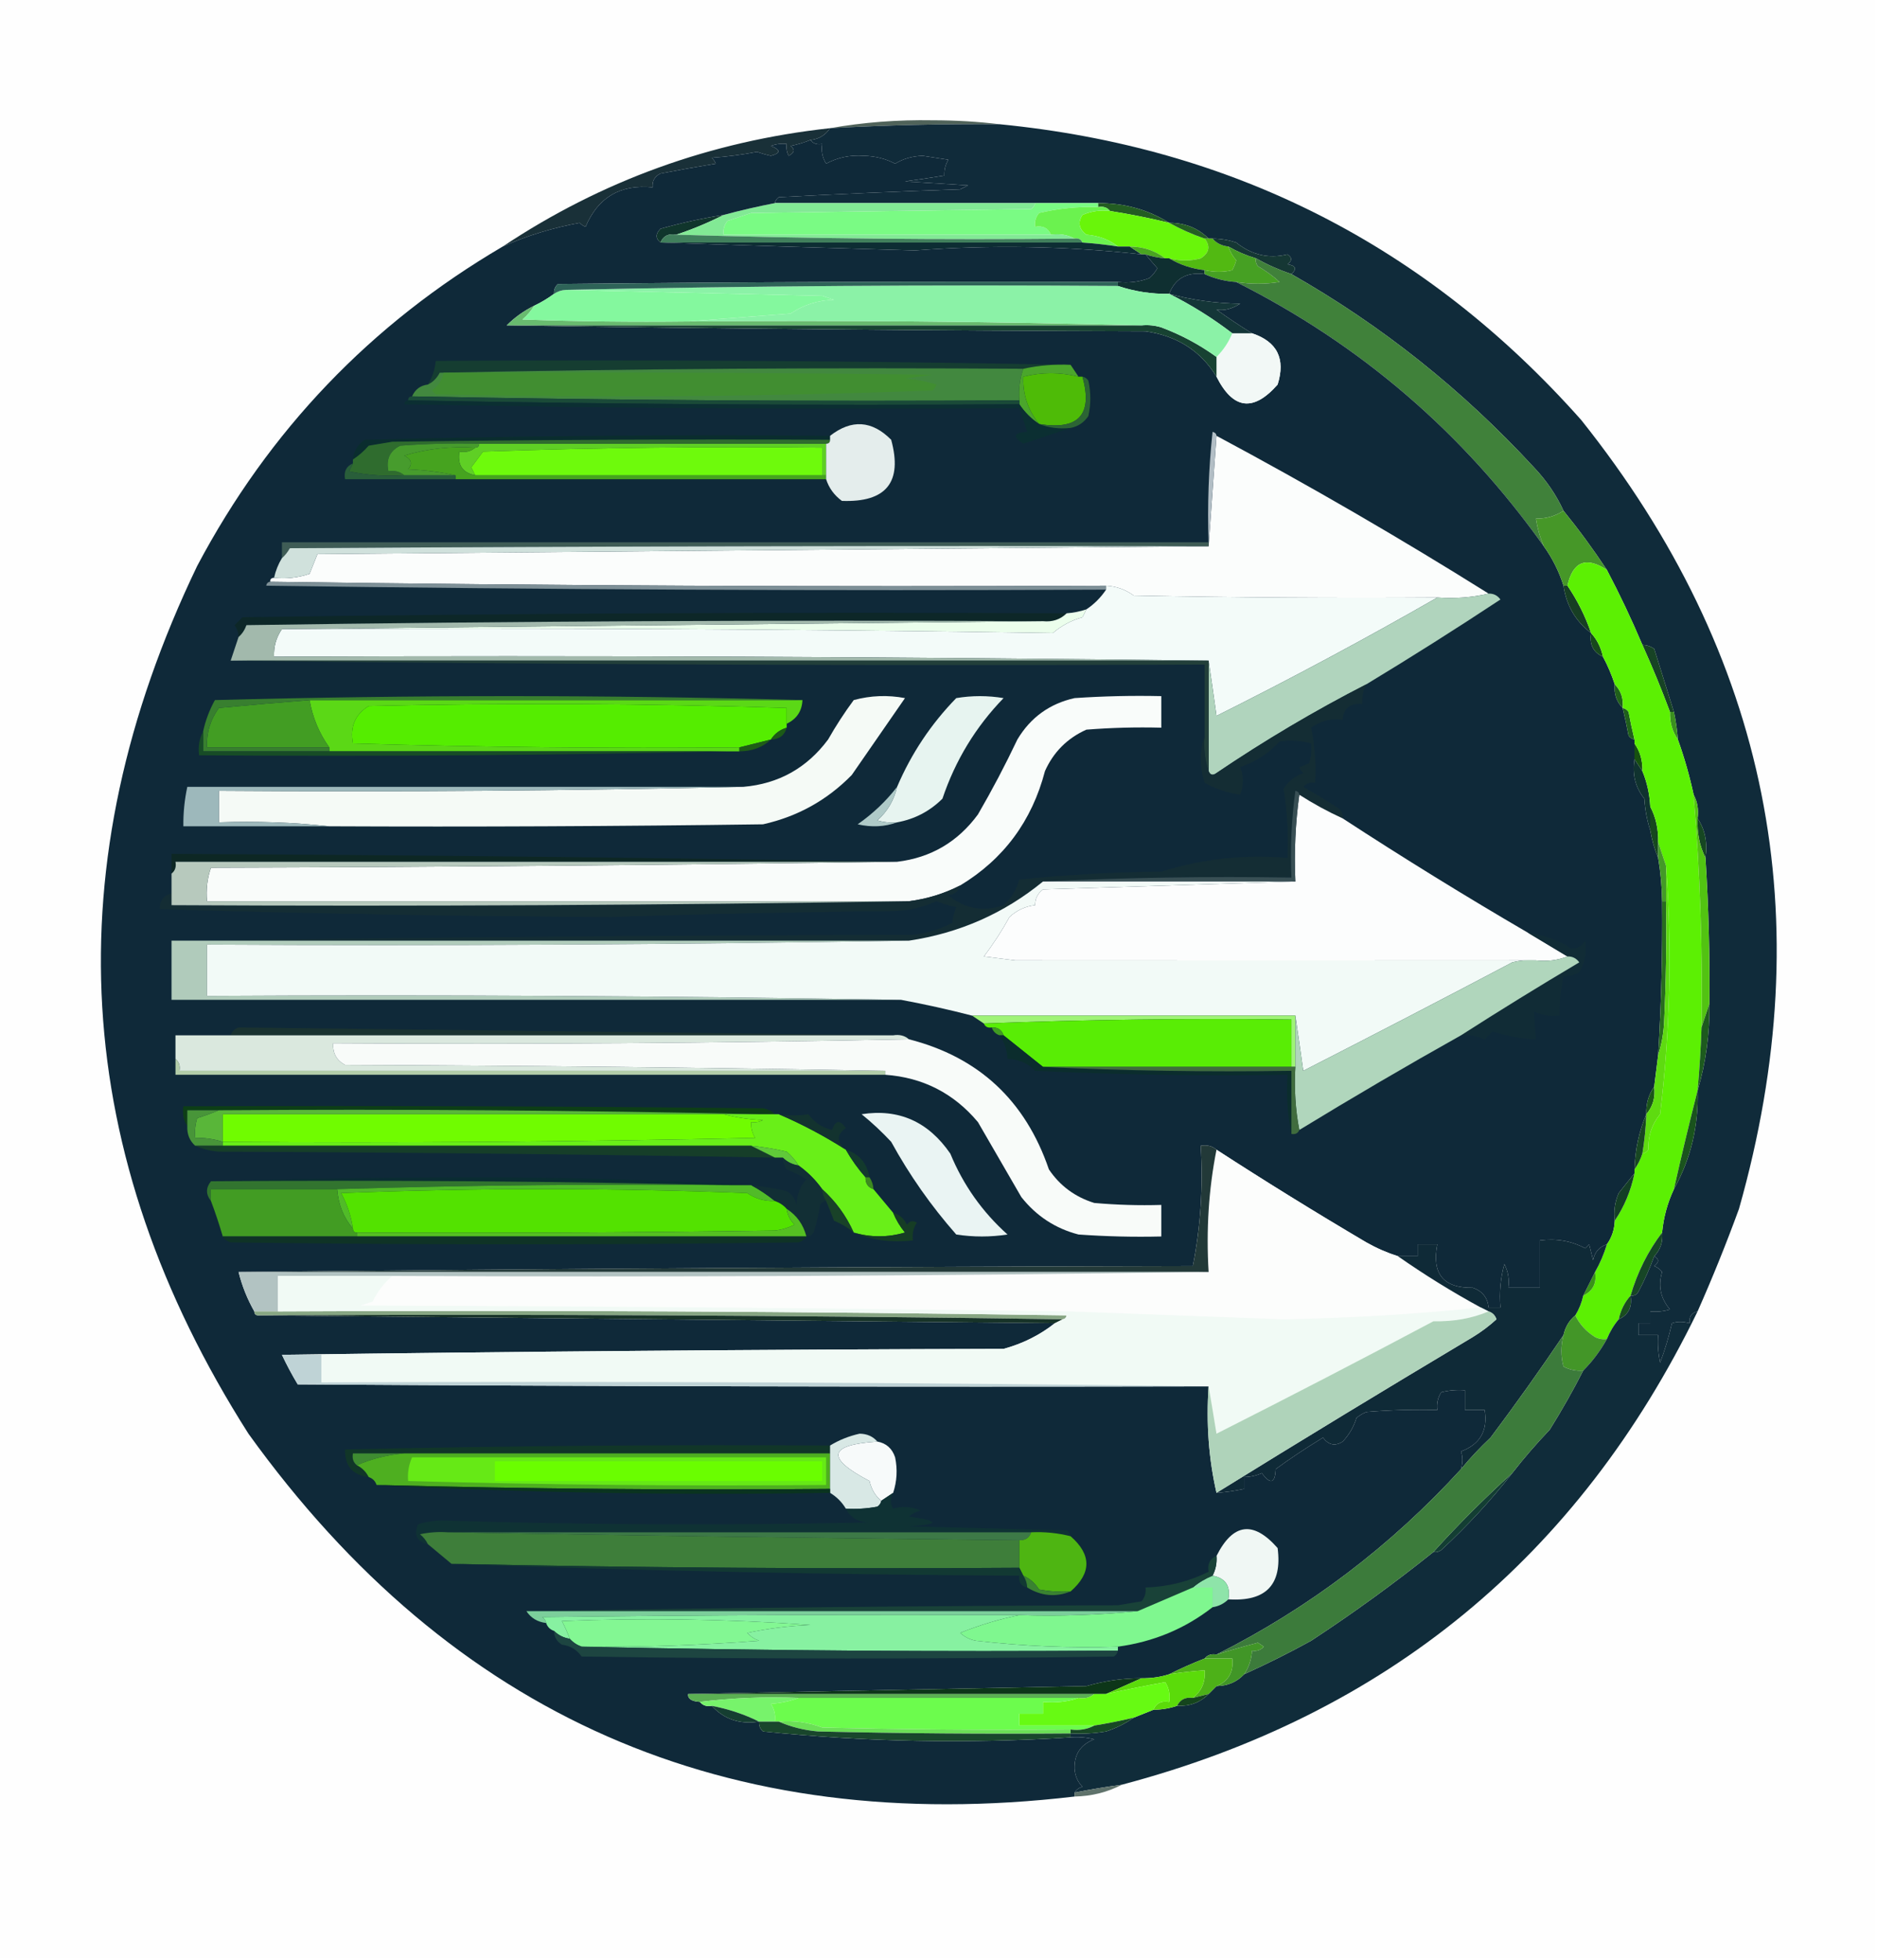 <?xml version="1.0" encoding="UTF-8"?>
<!DOCTYPE svg PUBLIC "-//W3C//DTD SVG 1.1//EN" "http://www.w3.org/Graphics/SVG/1.1/DTD/svg11.dtd">
<svg xmlns="http://www.w3.org/2000/svg" version="1.1" width="476px" height="497px" style="shape-rendering:geometricPrecision; text-rendering:geometricPrecision; image-rendering:optimizeQuality; fill-rule:evenodd; clip-rule:evenodd" xmlns:xlink="http://www.w3.org/1999/xlink">
<g><path style="opacity:1" fill="#fefefe" d="M -0.5,-0.5 C 158.167,-0.5 316.833,-0.5 475.5,-0.5C 475.5,165.167 475.5,330.833 475.5,496.5C 316.833,496.5 158.167,496.5 -0.5,496.5C -0.5,330.833 -0.5,165.167 -0.5,-0.5 Z"/></g>
<g><path style="opacity:1" fill="#50635a" d="M 253.5,31.5 C 239.153,31.396 224.82,31.73 210.5,32.5C 218.95,31.009 227.617,30.342 236.5,30.5C 242.343,30.5 248.01,30.834 253.5,31.5 Z"/></g>
<g><path style="opacity:1" fill="#102b3a" d="M 253.5,31.5 C 312.603,37.3 361.77,62.3 401,106.5C 448.564,166.124 461.898,232.791 441,306.5C 437.798,315.271 434.298,323.937 430.5,332.5C 428.952,332.821 428.285,333.821 428.5,335.5C 426.799,335.034 425.299,335.034 424,335.5C 423.209,338.959 422.209,342.293 421,345.5C 420.503,343.19 420.337,340.857 420.5,338.5C 418.833,338.5 417.167,338.5 415.5,338.5C 415.5,337.5 415.5,336.5 415.5,335.5C 416.5,335.5 417.5,335.5 418.5,335.5C 418.5,334.5 418.5,333.5 418.5,332.5C 420.199,332.66 421.866,332.494 423.5,332C 421.106,329.195 420.439,326.028 421.5,322.5C 420.975,321.808 420.308,321.308 419.5,321C 420.774,320.023 420.774,319.189 419.5,318.5C 421.081,316.858 421.747,314.858 421.5,312.5C 421.872,308.628 422.872,304.961 424.5,301.5C 428.773,293.822 430.773,285.489 430.5,276.5C 432.602,269.45 433.602,262.117 433.5,254.5C 433.618,242.15 433.285,229.817 432.5,217.5C 433.069,213.671 432.402,210.337 430.5,207.5C 430.795,205.265 430.461,203.265 429.5,201.5C 428.479,196.749 427.145,192.082 425.5,187.5C 425.326,185.139 424.993,182.806 424.5,180.5C 422.841,175.177 421.174,169.844 419.5,164.5C 418.583,163.873 417.583,163.539 416.5,163.5C 413.754,157.01 410.754,150.677 407.5,144.5C 404.075,139.314 400.408,134.314 396.5,129.5C 394.638,125.458 392.138,121.792 389,118.5C 370.884,98.852 350.384,82.519 327.5,69.5C 328.953,68.175 328.619,67.342 326.5,67C 327.711,66.107 327.711,65.274 326.5,64.5C 321.77,65.658 317.437,64.658 313.5,61.5C 311.547,60.844 309.547,60.511 307.5,60.5C 307.167,60.5 306.833,60.5 306.5,60.5C 303.808,57.819 300.475,56.486 296.5,56.5C 291.125,53.144 285.125,51.477 278.5,51.5C 273.167,51.5 267.833,51.5 262.5,51.5C 240.5,51.5 218.5,51.5 196.5,51.5C 196.611,50.883 196.944,50.383 197.5,50C 212.827,49.18 228.16,48.513 243.5,48C 244.167,47.667 244.833,47.333 245.5,47C 240.167,46.667 234.833,46.333 229.5,46C 232.854,45.545 236.187,45.045 239.5,44.5C 239.421,43.069 239.754,41.736 240.5,40.5C 238.333,40.167 236.167,39.833 234,39.5C 231.375,39.581 229.041,40.248 227,41.5C 224.617,40.234 221.95,39.568 219,39.5C 215.559,39.263 212.393,39.929 209.5,41.5C 208.548,39.955 208.215,38.288 208.5,36.5C 207.209,36.737 206.209,36.404 205.5,35.5C 207.664,35.279 209.33,34.279 210.5,32.5C 224.82,31.73 239.153,31.396 253.5,31.5 Z"/></g>
<g><path style="opacity:1" fill="#193038" d="M 210.5,32.5 C 209.33,34.279 207.664,35.279 205.5,35.5C 203.914,36.148 202.247,36.648 200.5,37C 201.654,37.914 201.487,38.747 200,39.5C 199.517,38.552 199.351,37.552 199.5,36.5C 198.127,36.343 196.793,36.51 195.5,37C 198.028,37.998 198.028,38.831 195.5,39.5C 194.311,39.244 193.144,38.911 192,38.5C 188.206,39.23 184.373,39.73 180.5,40C 180.957,40.414 181.291,40.914 181.5,41.5C 176.818,42.268 172.151,43.101 167.5,44C 166.027,44.71 165.36,45.876 165.5,47.5C 157.329,46.686 151.663,50.02 148.5,57.5C 147.914,57.291 147.414,56.957 147,56.5C 140.135,57.756 133.635,59.756 127.5,62.5C 152.596,45.798 180.263,35.798 210.5,32.5 Z"/></g>
<g><path style="opacity:1" fill="#7afb84" d="M 262.5,51.5 C 267.833,51.5 273.167,51.5 278.5,51.5C 278.5,51.833 278.5,52.167 278.5,52.5C 273.434,52.34 268.434,52.84 263.5,54C 262.663,55.011 262.33,56.178 262.5,57.5C 264.483,57.157 265.817,57.824 266.5,59.5C 238.833,59.5 211.167,59.5 183.5,59.5C 183.33,58.178 183.663,57.011 184.5,56C 186.5,55.333 188.5,54.667 190.5,54C 214.167,53.667 237.833,53.333 261.5,53C 262.056,52.617 262.389,52.117 262.5,51.5 Z"/></g>
<g><path style="opacity:1" fill="#235d22" d="M 278.5,52.5 C 278.5,52.167 278.5,51.833 278.5,51.5C 285.125,51.477 291.125,53.144 296.5,56.5C 291.542,55.292 286.542,54.292 281.5,53.5C 280.791,52.596 279.791,52.263 278.5,52.5 Z"/></g>
<g><path style="opacity:1" fill="#69f50a" d="M 281.5,53.5 C 286.542,54.292 291.542,55.292 296.5,56.5C 299.318,58.072 302.318,59.406 305.5,60.5C 306.999,62.453 306.665,64.12 304.5,65.5C 301.911,66.205 299.244,66.205 296.5,65.5C 296.167,65.5 295.833,65.5 295.5,65.5C 292.916,63.528 289.916,62.528 286.5,62.5C 285.5,62.5 284.5,62.5 283.5,62.5C 281.317,60.766 278.65,59.766 275.5,59.5C 273.599,58.065 273.266,56.398 274.5,54.5C 276.743,53.526 279.076,53.192 281.5,53.5 Z"/></g>
<g><path style="opacity:1" fill="#6bf24f" d="M 278.5,52.5 C 279.791,52.263 280.791,52.596 281.5,53.5C 279.076,53.192 276.743,53.526 274.5,54.5C 273.266,56.398 273.599,58.065 275.5,59.5C 278.65,59.766 281.317,60.766 283.5,62.5C 280.518,62.037 277.518,61.704 274.5,61.5C 274.158,60.662 273.492,60.328 272.5,60.5C 270.735,59.539 268.735,59.205 266.5,59.5C 265.817,57.824 264.483,57.157 262.5,57.5C 262.33,56.178 262.663,55.011 263.5,54C 268.434,52.84 273.434,52.34 278.5,52.5 Z"/></g>
<g><path style="opacity:1" fill="#10352c" d="M 183.5,54.5 C 179.619,56.469 175.619,58.136 171.5,59.5C 169.517,59.157 168.183,59.824 167.5,61.5C 166.209,60.458 166.209,59.292 167.5,58C 172.779,56.513 178.112,55.346 183.5,54.5 Z"/></g>
<g><path style="opacity:1" fill="#245e23" d="M 296.5,56.5 C 300.475,56.486 303.808,57.819 306.5,60.5C 306.167,60.5 305.833,60.5 305.5,60.5C 302.318,59.406 299.318,58.072 296.5,56.5 Z"/></g>
<g><path style="opacity:1" fill="#82e995" d="M 196.5,51.5 C 218.5,51.5 240.5,51.5 262.5,51.5C 262.389,52.117 262.056,52.617 261.5,53C 237.833,53.333 214.167,53.667 190.5,54C 188.5,54.667 186.5,55.333 184.5,56C 183.663,57.011 183.33,58.178 183.5,59.5C 211.167,59.5 238.833,59.5 266.5,59.5C 268.735,59.205 270.735,59.539 272.5,60.5C 238.663,60.832 204.996,60.498 171.5,59.5C 175.619,58.136 179.619,56.469 183.5,54.5C 187.793,53.344 192.126,52.344 196.5,51.5 Z"/></g>
<g><path style="opacity:1" fill="#407f5c" d="M 171.5,59.5 C 204.996,60.498 238.663,60.832 272.5,60.5C 273.492,60.328 274.158,60.662 274.5,61.5C 238.833,61.5 203.167,61.5 167.5,61.5C 168.183,59.824 169.517,59.157 171.5,59.5 Z"/></g>
<g><path style="opacity:1" fill="#0d2d33" d="M 167.5,61.5 C 203.167,61.5 238.833,61.5 274.5,61.5C 277.518,61.704 280.518,62.037 283.5,62.5C 284.5,62.5 285.5,62.5 286.5,62.5C 287.5,63.167 288.5,63.833 289.5,64.5C 270.379,62.375 251.212,62.042 232,63.5C 210.342,62.883 188.842,62.216 167.5,61.5 Z"/></g>
<g><path style="opacity:1" fill="#4aa521" d="M 286.5,62.5 C 289.916,62.528 292.916,63.528 295.5,65.5C 293.784,65.371 292.117,65.038 290.5,64.5C 290.167,64.5 289.833,64.5 289.5,64.5C 288.5,63.833 287.5,63.167 286.5,62.5 Z"/></g>
<g><path style="opacity:1" fill="#52b912" d="M 305.5,60.5 C 305.833,60.5 306.167,60.5 306.5,60.5C 306.833,60.5 307.167,60.5 307.5,60.5C 308.514,61.674 309.847,62.34 311.5,62.5C 311.904,63.756 312.571,64.923 313.5,66C 313.265,66.873 312.931,67.707 312.5,68.5C 310.282,69.057 307.949,69.057 305.5,68.5C 302.189,68.117 299.189,67.117 296.5,65.5C 299.244,66.205 301.911,66.205 304.5,65.5C 306.665,64.12 306.999,62.453 305.5,60.5 Z"/></g>
<g><path style="opacity:1" fill="#153734" d="M 307.5,60.5 C 309.547,60.511 311.547,60.844 313.5,61.5C 317.437,64.658 321.77,65.658 326.5,64.5C 327.711,65.274 327.711,66.107 326.5,67C 328.619,67.342 328.953,68.175 327.5,69.5C 324.382,68.441 321.382,67.108 318.5,65.5C 316.046,64.773 313.713,63.773 311.5,62.5C 309.847,62.34 308.514,61.674 307.5,60.5 Z"/></g>
<g><path style="opacity:1" fill="#0f2f31" d="M 290.5,64.5 C 292.117,65.038 293.784,65.371 295.5,65.5C 295.833,65.5 296.167,65.5 296.5,65.5C 299.189,67.117 302.189,68.117 305.5,68.5C 305.5,68.833 305.5,69.167 305.5,69.5C 301.01,68.903 298.01,70.569 296.5,74.5C 292.019,74.575 287.686,73.908 283.5,72.5C 283.5,72.167 283.5,71.833 283.5,71.5C 286.247,71.813 288.914,71.48 291.5,70.5C 292.311,69.784 292.978,68.95 293.5,68C 292.456,66.826 291.456,65.659 290.5,64.5 Z"/></g>
<g><path style="opacity:1" fill="#46a023" d="M 311.5,62.5 C 313.713,63.773 316.046,64.773 318.5,65.5C 318.369,66.239 318.536,66.906 319,67.5C 320.973,68.64 322.807,69.973 324.5,71.5C 320.904,72.079 317.238,72.079 313.5,71.5C 310.67,71.306 308.004,70.639 305.5,69.5C 305.5,69.167 305.5,68.833 305.5,68.5C 307.949,69.057 310.282,69.057 312.5,68.5C 312.931,67.707 313.265,66.873 313.5,66C 312.571,64.923 311.904,63.756 311.5,62.5 Z"/></g>
<g><path style="opacity:1" fill="#40813a" d="M 318.5,65.5 C 321.382,67.108 324.382,68.441 327.5,69.5C 350.384,82.519 370.884,98.852 389,118.5C 392.138,121.792 394.638,125.458 396.5,129.5C 394.409,130.865 392.076,131.532 389.5,131.5C 389.878,133.921 390.545,136.254 391.5,138.5C 371.027,109.691 345.027,87.357 313.5,71.5C 317.238,72.079 320.904,72.079 324.5,71.5C 322.807,69.973 320.973,68.64 319,67.5C 318.536,66.906 318.369,66.239 318.5,65.5 Z"/></g>
<g><path style="opacity:1" fill="#0f2939" d="M 205.5,35.5 C 206.209,36.404 207.209,36.737 208.5,36.5C 208.215,38.288 208.548,39.955 209.5,41.5C 212.393,39.929 215.559,39.263 219,39.5C 221.95,39.568 224.617,40.234 227,41.5C 229.041,40.248 231.375,39.581 234,39.5C 236.167,39.833 238.333,40.167 240.5,40.5C 239.754,41.736 239.421,43.069 239.5,44.5C 236.187,45.045 232.854,45.545 229.5,46C 234.833,46.333 240.167,46.667 245.5,47C 244.833,47.333 244.167,47.667 243.5,48C 228.16,48.513 212.827,49.18 197.5,50C 196.944,50.383 196.611,50.883 196.5,51.5C 192.126,52.344 187.793,53.344 183.5,54.5C 178.112,55.346 172.779,56.513 167.5,58C 166.209,59.292 166.209,60.458 167.5,61.5C 188.842,62.216 210.342,62.883 232,63.5C 251.212,62.042 270.379,62.375 289.5,64.5C 289.833,64.5 290.167,64.5 290.5,64.5C 291.456,65.659 292.456,66.826 293.5,68C 292.978,68.95 292.311,69.784 291.5,70.5C 288.914,71.48 286.247,71.813 283.5,71.5C 236.165,71.333 188.832,71.5 141.5,72C 140.748,72.671 140.414,73.504 140.5,74.5C 138.887,75.692 137.22,76.692 135.5,77.5C 132.883,78.786 130.55,80.453 128.5,82.5C 182.332,83.333 236.332,83.833 290.5,84C 298.508,85.144 304.508,88.977 308.5,95.5C 312.684,103.838 317.851,104.505 324,97.5C 326.061,90.954 323.894,86.621 317.5,84.5C 314.524,82.679 311.524,80.679 308.5,78.5C 310.382,78.845 312.382,78.345 314.5,77C 308.294,76.901 302.294,76.067 296.5,74.5C 298.01,70.569 301.01,68.903 305.5,69.5C 308.004,70.639 310.67,71.306 313.5,71.5C 345.027,87.357 371.027,109.691 391.5,138.5C 393.692,141.55 395.358,144.883 396.5,148.5C 397.235,153.538 399.568,157.538 403.5,160.5C 403.031,163.393 404.031,165.393 406.5,166.5C 407.677,168.679 408.677,171.013 409.5,173.5C 409.259,175.898 409.926,177.898 411.5,179.5C 412.06,181.801 412.56,184.134 413,186.5C 413.383,187.056 413.883,187.389 414.5,187.5C 414.5,187.833 414.5,188.167 414.5,188.5C 414.5,189.833 414.5,191.167 414.5,192.5C 413.88,196.302 414.714,199.635 417,202.5C 417.183,205.365 417.683,208.031 418.5,210.5C 418.927,213.01 419.593,215.343 420.5,217.5C 421.114,221.135 421.448,224.802 421.5,228.5C 421.633,241.516 421.299,254.516 420.5,267.5C 420.167,270.167 419.833,272.833 419.5,275.5C 418.076,277.515 417.41,279.848 417.5,282.5C 415.656,286.862 414.656,291.529 414.5,296.5C 414.5,296.833 414.5,297.167 414.5,297.5C 413.168,299.132 411.835,300.799 410.5,302.5C 409.526,304.743 409.192,307.076 409.5,309.5C 409.405,311.786 408.738,313.786 407.5,315.5C 405.583,316.116 404.416,317.45 404,319.5C 403.667,318.167 403.333,316.833 403,315.5C 402.667,315.833 402.333,316.167 402,316.5C 398.506,314.623 394.673,313.956 390.5,314.5C 390.5,318.5 390.5,322.5 390.5,326.5C 387.833,326.5 385.167,326.5 382.5,326.5C 382.799,324.396 382.466,322.396 381.5,320.5C 380.511,324.107 380.177,327.774 380.5,331.5C 379.5,331.5 378.5,331.5 377.5,331.5C 377.264,329.027 375.931,327.36 373.5,326.5C 366.045,326.623 363.045,322.956 364.5,315.5C 362.833,315.5 361.167,315.5 359.5,315.5C 359.5,316.5 359.5,317.5 359.5,318.5C 357.833,318.5 356.167,318.5 354.5,318.5C 351.738,317.62 349.071,316.454 346.5,315C 333.602,307.392 320.935,299.559 308.5,291.5C 307.432,290.566 306.099,290.232 304.5,290.5C 305.127,300.926 304.46,311.093 302.5,321C 221.666,321.167 140.999,321.667 60.5,322.5C 61.38,326.036 62.713,329.369 64.5,332.5C 64.5,333.167 64.833,333.5 65.5,333.5C 132.833,334.167 200.167,334.833 267.5,335.5C 263.701,338.504 259.368,340.67 254.5,342C 192.763,342.165 131.763,342.665 71.5,343.5C 72.681,346.025 74.014,348.525 75.5,351C 152.499,351.5 229.499,351.667 306.5,351.5C 305.862,360.895 306.529,369.895 308.5,378.5C 310.861,378.326 313.194,377.993 315.5,377.5C 315.5,376.5 315.5,375.5 315.5,374.5C 317.06,374.481 318.56,374.148 320,373.5C 322.184,376.457 323.351,376.123 323.5,372.5C 326.813,370.043 330.813,367.376 335.5,364.5C 336.935,366.401 338.602,366.734 340.5,365.5C 342.131,363.78 343.297,361.78 344,359.5C 344.75,358.874 345.584,358.374 346.5,358C 352.491,357.501 358.491,357.334 364.5,357.5C 364.286,355.856 364.62,354.356 365.5,353C 367.473,352.505 369.473,352.338 371.5,352.5C 371.5,354.167 371.5,355.833 371.5,357.5C 373.167,357.5 374.833,357.5 376.5,357.5C 377.358,362.701 375.358,366.201 370.5,368C 370.966,369.299 370.966,370.799 370.5,372.5C 352.675,392.002 332.008,407.669 308.5,419.5C 307.209,419.263 306.209,419.596 305.5,420.5C 302.433,421.683 299.433,423.017 296.5,424.5C 294.236,425.219 291.903,425.552 289.5,425.5C 284.74,425.513 280.074,426.18 275.5,427.5C 241.669,428.167 208.002,428.833 174.5,429.5C 174.378,430.707 175.378,431.374 177.5,431.5C 178.209,432.404 179.209,432.737 180.5,432.5C 183.648,435.926 187.648,437.259 192.5,436.5C 192.414,437.496 192.748,438.329 193.5,439C 219.458,441.663 245.458,442.163 271.5,440.5C 273.527,440.338 275.527,440.505 277.5,441C 274.048,442.289 272.381,444.789 272.5,448.5C 272.649,450.32 273.316,451.82 274.5,453C 273.584,453.278 272.918,453.778 272.5,454.5C 272.5,454.833 272.5,455.167 272.5,455.5C 184.395,465.853 114.561,435.186 63,363.5C 17.906,292.629 13.573,219.296 50,143.5C 68.199,109.136 94.032,82.135 127.5,62.5C 133.635,59.756 140.135,57.756 147,56.5C 147.414,56.957 147.914,57.291 148.5,57.5C 151.663,50.02 157.329,46.686 165.5,47.5C 165.36,45.876 166.027,44.71 167.5,44C 172.151,43.101 176.818,42.268 181.5,41.5C 181.291,40.914 180.957,40.414 180.5,40C 184.373,39.73 188.206,39.23 192,38.5C 193.144,38.911 194.311,39.244 195.5,39.5C 198.028,38.831 198.028,37.998 195.5,37C 196.793,36.51 198.127,36.343 199.5,36.5C 199.351,37.552 199.517,38.552 200,39.5C 201.487,38.747 201.654,37.914 200.5,37C 202.247,36.648 203.914,36.148 205.5,35.5 Z"/></g>
<g><path style="opacity:1" fill="#f2f8f6" d="M 312.5,84.5 C 314.167,84.5 315.833,84.5 317.5,84.5C 323.894,86.621 326.061,90.954 324,97.5C 317.851,104.505 312.684,103.838 308.5,95.5C 308.5,93.833 308.5,92.167 308.5,90.5C 310.252,88.754 311.585,86.754 312.5,84.5 Z"/></g>
<g><path style="opacity:1" fill="#174232" d="M 128.5,82.5 C 182.167,82.5 235.833,82.5 289.5,82.5C 291.199,82.34 292.866,82.507 294.5,83C 299.541,84.892 304.208,87.392 308.5,90.5C 308.5,92.167 308.5,93.833 308.5,95.5C 304.508,88.977 298.508,85.144 290.5,84C 236.332,83.833 182.332,83.333 128.5,82.5 Z"/></g>
<g><path style="opacity:1" fill="#69bb6f" d="M 135.5,77.5 C 134.71,78.794 133.71,79.961 132.5,81C 146.496,81.5 160.496,81.667 174.5,81.5C 213.004,81.168 251.337,81.501 289.5,82.5C 235.833,82.5 182.167,82.5 128.5,82.5C 130.55,80.453 132.883,78.786 135.5,77.5 Z"/></g>
<g><path style="opacity:1" fill="#143638" d="M 296.5,74.5 C 302.294,76.067 308.294,76.901 314.5,77C 312.382,78.345 310.382,78.845 308.5,78.5C 311.524,80.679 314.524,82.679 317.5,84.5C 315.833,84.5 314.167,84.5 312.5,84.5C 307.47,80.653 302.137,77.32 296.5,74.5 Z"/></g>
<g><path style="opacity:1" fill="#8bf2a7" d="M 143.5,73.5 C 189.997,72.501 236.664,72.168 283.5,72.5C 287.686,73.908 292.019,74.575 296.5,74.5C 302.137,77.32 307.47,80.653 312.5,84.5C 311.585,86.754 310.252,88.754 308.5,90.5C 304.208,87.392 299.541,84.892 294.5,83C 292.866,82.507 291.199,82.34 289.5,82.5C 251.337,81.501 213.004,81.168 174.5,81.5C 183.009,80.833 191.676,80.167 200.5,79.5C 203.785,77.28 207.451,76.113 211.5,76C 210.5,75.667 209.5,75.333 208.5,75C 186.832,74.492 165.165,73.992 143.5,73.5 Z"/></g>
<g><path style="opacity:1" fill="#84f89e" d="M 143.5,73.5 C 165.165,73.992 186.832,74.492 208.5,75C 209.5,75.333 210.5,75.667 211.5,76C 207.451,76.113 203.785,77.28 200.5,79.5C 191.676,80.167 183.009,80.833 174.5,81.5C 160.496,81.667 146.496,81.5 132.5,81C 133.71,79.961 134.71,78.794 135.5,77.5C 137.22,76.692 138.887,75.692 140.5,74.5C 141.391,73.89 142.391,73.557 143.5,73.5 Z"/></g>
<g><path style="opacity:1" fill="#2e6358" d="M 283.5,71.5 C 283.5,71.833 283.5,72.167 283.5,72.5C 236.664,72.168 189.997,72.501 143.5,73.5C 142.391,73.557 141.391,73.89 140.5,74.5C 140.414,73.504 140.748,72.671 141.5,72C 188.832,71.5 236.165,71.333 283.5,71.5 Z"/></g>
<g><path style="opacity:1" fill="#153d31" d="M 271.5,92.5 C 267.434,92.307 263.434,92.64 259.5,93.5C 210.162,93.167 160.829,93.5 111.5,94.5C 110.812,95.855 109.812,96.855 108.5,97.5C 109.63,95.685 110.296,93.685 110.5,91.5C 164.336,91.168 218.003,91.501 271.5,92.5 Z"/></g>
<g><path style="opacity:1" fill="#4ebb07" d="M 273.5,95.5 C 273.833,95.5 274.167,95.5 274.5,95.5C 277.199,105.139 273.532,109.139 263.5,107.5C 260.663,103.998 259.33,99.998 259.5,95.5C 264.191,94.327 268.858,94.327 273.5,95.5 Z"/></g>
<g><path style="opacity:1" fill="#42883f" d="M 259.5,93.5 C 258.612,96.055 258.279,98.721 258.5,101.5C 206.997,101.832 155.664,101.499 104.5,100.5C 105.262,98.738 106.596,97.738 108.5,97.5C 109.812,96.855 110.812,95.855 111.5,94.5C 160.829,93.5 210.162,93.167 259.5,93.5 Z"/></g>
<g><path style="opacity:1" fill="#418e31" d="M 112.5,94.5 C 153.835,94.333 195.168,94.5 236.5,95C 234.167,95.333 231.833,95.667 229.5,96C 232.226,96.182 234.893,96.682 237.5,97.5C 237.291,98.086 236.957,98.586 236.5,99C 194.516,100.576 152.516,100.91 110.5,100C 110.167,99.667 109.833,99.333 109.5,99C 111.141,97.871 112.141,96.371 112.5,94.5 Z"/></g>
<g><path style="opacity:1" fill="#4ba62c" d="M 271.5,92.5 C 272.167,93.5 272.833,94.5 273.5,95.5C 268.858,94.327 264.191,94.327 259.5,95.5C 259.33,99.998 260.663,103.998 263.5,107.5C 261.521,106.188 259.855,104.521 258.5,102.5C 258.5,102.167 258.5,101.833 258.5,101.5C 258.279,98.721 258.612,96.055 259.5,93.5C 263.434,92.64 267.434,92.307 271.5,92.5 Z"/></g>
<g><path style="opacity:1" fill="#1a4a38" d="M 104.5,100.5 C 155.664,101.499 206.997,101.832 258.5,101.5C 258.5,101.833 258.5,102.167 258.5,102.5C 206.664,102.832 154.997,102.499 103.5,101.5C 103.5,100.833 103.833,100.5 104.5,100.5 Z"/></g>
<g><path style="opacity:1" fill="#0b2f32" d="M 103.5,101.5 C 154.997,102.499 206.664,102.832 258.5,102.5C 259.855,104.521 261.521,106.188 263.5,107.5C 265.948,108.473 268.615,108.806 271.5,108.5C 267.572,109.838 263.572,111.171 259.5,112.5C 256.71,110.667 257.043,109.667 260.5,109.5C 259.833,107.5 259.167,105.5 258.5,103.5C 206.496,103.833 154.496,103.5 102.5,102.5C 102.624,101.893 102.957,101.56 103.5,101.5 Z"/></g>
<g><path style="opacity:1" fill="#2c6534" d="M 274.5,95.5 C 275.117,95.611 275.617,95.944 276,96.5C 276.667,99.5 276.667,102.5 276,105.5C 274.871,107.141 273.371,108.141 271.5,108.5C 268.615,108.806 265.948,108.473 263.5,107.5C 273.532,109.139 277.199,105.139 274.5,95.5 Z"/></g>
<g><path style="opacity:1" fill="#0a2d2e" d="M 210.5,110.5 C 210.5,110.833 210.5,111.167 210.5,111.5C 173.498,111.333 136.498,111.5 99.5,112C 97.5,112.333 95.5,112.667 93.5,113C 92.295,114.376 90.962,115.542 89.5,116.5C 89.703,114.362 90.703,112.695 92.5,111.5C 131.828,110.5 171.161,110.167 210.5,110.5 Z"/></g>
<g><path style="opacity:1" fill="#5fcf25" d="M 121.5,112.5 C 150.833,112.5 180.167,112.5 209.5,112.5C 209.5,115.167 209.5,117.833 209.5,120.5C 209.167,120.5 208.833,120.5 208.5,120.5C 208.5,118.167 208.5,115.833 208.5,113.5C 179.826,113.167 151.159,113.5 122.5,114.5C 121.5,115.833 120.5,117.167 119.5,118.5C 119.863,119.183 120.196,119.85 120.5,120.5C 117.303,119.888 115.969,117.888 116.5,114.5C 118.099,114.768 119.432,114.434 120.5,113.5C 121.167,113.5 121.5,113.167 121.5,112.5 Z"/></g>
<g><path style="opacity:1" fill="#fbfdfc" d="M 308.5,110.5 C 332.031,123.093 355.031,136.426 377.5,150.5C 373.366,151.485 369.032,151.818 364.5,151.5C 338.831,151.667 313.165,151.5 287.5,151C 285.431,149.477 283.097,148.643 280.5,148.5C 209.665,148.833 138.998,148.499 68.5,147.5C 68.5,146.833 68.833,146.5 69.5,146.5C 72.572,146.817 75.572,146.484 78.5,145.5C 79.167,143.833 79.833,142.167 80.5,140.5C 155.999,139.833 231.332,139.167 306.5,138.5C 307.167,129.167 307.833,119.833 308.5,110.5 Z"/></g>
<g><path style="opacity:1" fill="#6efa0c" d="M 208.5,120.5 C 179.167,120.5 149.833,120.5 120.5,120.5C 120.196,119.85 119.863,119.183 119.5,118.5C 120.5,117.167 121.5,115.833 122.5,114.5C 151.159,113.5 179.826,113.167 208.5,113.5C 208.5,115.833 208.5,118.167 208.5,120.5 Z"/></g>
<g><path style="opacity:1" fill="#2f6c2e" d="M 210.5,111.5 C 210.5,112.167 210.167,112.5 209.5,112.5C 180.167,112.5 150.833,112.5 121.5,112.5C 114.825,112.334 108.158,112.5 101.5,113C 98.855,114.287 97.855,116.453 98.5,119.5C 100.099,119.232 101.432,119.566 102.5,120.5C 97.786,120.827 93.12,120.493 88.5,119.5C 88.863,118.817 89.196,118.15 89.5,117.5C 89.5,117.167 89.5,116.833 89.5,116.5C 90.962,115.542 92.295,114.376 93.5,113C 95.5,112.667 97.5,112.333 99.5,112C 136.498,111.5 173.498,111.333 210.5,111.5 Z"/></g>
<g><path style="opacity:1" fill="#479c2d" d="M 121.5,112.5 C 121.5,113.167 121.167,113.5 120.5,113.5C 114.358,113.1 108.358,113.767 102.5,115.5C 104.335,116.428 104.668,117.594 103.5,119C 107.688,119.176 111.688,119.676 115.5,120.5C 111.167,120.5 106.833,120.5 102.5,120.5C 101.432,119.566 100.099,119.232 98.5,119.5C 97.855,116.453 98.855,114.287 101.5,113C 108.158,112.5 114.825,112.334 121.5,112.5 Z"/></g>
<g><path style="opacity:1" fill="#46a31f" d="M 120.5,113.5 C 119.432,114.434 118.099,114.768 116.5,114.5C 115.969,117.888 117.303,119.888 120.5,120.5C 149.833,120.5 179.167,120.5 208.5,120.5C 208.833,120.5 209.167,120.5 209.5,120.5C 209.5,120.833 209.5,121.167 209.5,121.5C 178.167,121.5 146.833,121.5 115.5,121.5C 115.5,121.167 115.5,120.833 115.5,120.5C 111.688,119.676 107.688,119.176 103.5,119C 104.668,117.594 104.335,116.428 102.5,115.5C 108.358,113.767 114.358,113.1 120.5,113.5 Z"/></g>
<g><path style="opacity:1" fill="#b2bec5" d="M 308.5,110.5 C 307.833,119.833 307.167,129.167 306.5,138.5C 306.5,138.167 306.5,137.833 306.5,137.5C 306.168,128.143 306.502,118.81 307.5,109.5C 308.107,109.624 308.44,109.957 308.5,110.5 Z"/></g>
<g><path style="opacity:1" fill="#295e3a" d="M 89.5,117.5 C 89.196,118.15 88.863,118.817 88.5,119.5C 93.12,120.493 97.786,120.827 102.5,120.5C 106.833,120.5 111.167,120.5 115.5,120.5C 115.5,120.833 115.5,121.167 115.5,121.5C 106.167,121.5 96.833,121.5 87.5,121.5C 87.157,119.517 87.823,118.183 89.5,117.5 Z"/></g>
<g><path style="opacity:1" fill="#e4edec" d="M 209.5,121.5 C 209.5,121.167 209.5,120.833 209.5,120.5C 209.5,117.833 209.5,115.167 209.5,112.5C 210.167,112.5 210.5,112.167 210.5,111.5C 210.5,111.167 210.5,110.833 210.5,110.5C 215.947,106.254 221.114,106.587 226,111.5C 228.93,122.246 224.763,127.413 213.5,127C 211.536,125.549 210.203,123.716 209.5,121.5 Z"/></g>
<g><path style="opacity:1" fill="#3f5c56" d="M 306.5,137.5 C 306.5,137.833 306.5,138.167 306.5,138.5C 228.833,138.333 151.166,138.5 73.5,139C 72.934,139.995 72.267,140.828 71.5,141.5C 71.5,140.167 71.5,138.833 71.5,137.5C 149.833,137.5 228.167,137.5 306.5,137.5 Z"/></g>
<g><path style="opacity:1" fill="#d0e1dc" d="M 306.5,138.5 C 231.332,139.167 155.999,139.833 80.5,140.5C 79.833,142.167 79.167,143.833 78.5,145.5C 75.572,146.484 72.572,146.817 69.5,146.5C 69.892,144.716 70.559,143.05 71.5,141.5C 72.267,140.828 72.934,139.995 73.5,139C 151.166,138.5 228.833,138.333 306.5,138.5 Z"/></g>
<g><path style="opacity:1" fill="#469728" d="M 396.5,129.5 C 400.408,134.314 404.075,139.314 407.5,144.5C 402.227,141.02 398.894,142.353 397.5,148.5C 397.167,148.5 396.833,148.5 396.5,148.5C 395.358,144.883 393.692,141.55 391.5,138.5C 390.545,136.254 389.878,133.921 389.5,131.5C 392.076,131.532 394.409,130.865 396.5,129.5 Z"/></g>
<g><path style="opacity:1" fill="#7e9097" d="M 68.5,147.5 C 138.998,148.499 209.665,148.833 280.5,148.5C 280.5,148.833 280.5,149.167 280.5,149.5C 209.497,149.833 138.497,149.5 67.5,148.5C 67.624,147.893 67.957,147.56 68.5,147.5 Z"/></g>
<g><path style="opacity:1" fill="#173f23" d="M 396.5,148.5 C 396.833,148.5 397.167,148.5 397.5,148.5C 400.025,152.217 402.025,156.217 403.5,160.5C 399.568,157.538 397.235,153.538 396.5,148.5 Z"/></g>
<g><path style="opacity:1" fill="#0d2728" d="M 270.5,155.5 C 268.898,157.074 266.898,157.741 264.5,157.5C 197.163,157.167 129.83,157.5 62.5,158.5C 62.058,159.739 61.391,160.739 60.5,161.5C 60.461,160.417 60.127,159.417 59.5,158.5C 60.167,157.833 60.833,157.167 61.5,156.5C 131.163,155.5 200.83,155.167 270.5,155.5 Z"/></g>
<g><path style="opacity:1" fill="#ebfeec" d="M 275.5,154.5 C 275.196,155.15 274.863,155.817 274.5,156.5C 271.683,157.291 269.183,158.624 267,160.5C 201.904,159.502 136.738,159.169 71.5,159.5C 135.833,158.833 200.167,158.167 264.5,157.5C 266.898,157.741 268.898,157.074 270.5,155.5C 272.216,155.371 273.883,155.038 275.5,154.5 Z"/></g>
<g><path style="opacity:1" fill="#f3fbf9" d="M 280.5,148.5 C 283.097,148.643 285.431,149.477 287.5,151C 313.165,151.5 338.831,151.667 364.5,151.5C 346.305,161.938 327.638,171.938 308.5,181.5C 307.833,176.683 307.166,172.017 306.5,167.5C 227.668,166.501 148.668,166.167 69.5,166.5C 69.394,163.921 70.061,161.588 71.5,159.5C 136.738,159.169 201.904,159.502 267,160.5C 269.183,158.624 271.683,157.291 274.5,156.5C 274.863,155.817 275.196,155.15 275.5,154.5C 277.473,153.194 279.139,151.527 280.5,149.5C 280.5,149.167 280.5,148.833 280.5,148.5 Z"/></g>
<g><path style="opacity:1" fill="#17491c" d="M 403.5,160.5 C 405.008,162.181 406.008,164.181 406.5,166.5C 404.031,165.393 403.031,163.393 403.5,160.5 Z"/></g>
<g><path style="opacity:1" fill="#b0d4bd" d="M 377.5,150.5 C 378.756,150.461 379.756,150.961 380.5,152C 369.26,159.425 357.927,166.592 346.5,173.5C 333.394,180.221 320.727,187.721 308.5,196C 307.563,196.692 306.897,196.525 306.5,195.5C 306.5,186.167 306.5,176.833 306.5,167.5C 307.166,172.017 307.833,176.683 308.5,181.5C 327.638,171.938 346.305,161.938 364.5,151.5C 369.032,151.818 373.366,151.485 377.5,150.5 Z"/></g>
<g><path style="opacity:1" fill="#174325" d="M 416.5,163.5 C 417.583,163.539 418.583,163.873 419.5,164.5C 421.174,169.844 422.841,175.177 424.5,180.5C 424.167,180.5 423.833,180.5 423.5,180.5C 421.366,174.769 419.033,169.102 416.5,163.5 Z"/></g>
<g><path style="opacity:1" fill="#a2b9ac" d="M 264.5,157.5 C 200.167,158.167 135.833,158.833 71.5,159.5C 70.061,161.588 69.394,163.921 69.5,166.5C 148.668,166.167 227.668,166.501 306.5,167.5C 223.833,167.5 141.167,167.5 58.5,167.5C 59.167,165.5 59.833,163.5 60.5,161.5C 61.391,160.739 62.058,159.739 62.5,158.5C 129.83,157.5 197.163,157.167 264.5,157.5 Z"/></g>
<g><path style="opacity:1" fill="#223f3a" d="M 58.5,167.5 C 141.167,167.5 223.833,167.5 306.5,167.5C 306.5,176.833 306.5,186.167 306.5,195.5C 305.523,192.713 305.19,189.713 305.5,186.5C 305.5,180.5 305.5,174.5 305.5,168.5C 222.998,168.833 140.665,168.499 58.5,167.5 Z"/></g>
<g><path style="opacity:1" fill="#20601b" d="M 409.5,173.5 C 411.074,175.102 411.741,177.102 411.5,179.5C 409.926,177.898 409.259,175.898 409.5,173.5 Z"/></g>
<g><path style="opacity:1" fill="#5bd816" d="M 78.5,177.5 C 120.167,177.5 161.833,177.5 203.5,177.5C 203.378,180.292 202.044,182.292 199.5,183.5C 199.5,182.167 199.5,180.833 199.5,179.5C 164.196,178.353 128.863,178.186 93.5,179C 90.037,181.15 88.704,184.316 89.5,188.5C 122.151,189.449 154.818,189.782 187.5,189.5C 187.5,189.833 187.5,190.167 187.5,190.5C 186.5,190.5 185.5,190.5 184.5,190.5C 150.833,190.5 117.167,190.5 83.5,190.5C 83.5,190.167 83.5,189.833 83.5,189.5C 80.936,185.916 79.269,181.916 78.5,177.5 Z"/></g>
<g><path style="opacity:1" fill="#f9fcfa" d="M 243.5,224.5 C 239.412,226.586 235.078,227.919 230.5,228.5C 171.167,228.5 111.833,228.5 52.5,228.5C 52.223,225.552 52.556,222.719 53.5,220C 111.668,219.833 169.668,219.333 227.5,218.5C 236.041,217.477 242.874,213.477 248,206.5C 251.588,200.325 254.922,193.991 258,187.5C 261.335,181.917 266.168,178.417 272.5,177C 279.826,176.5 287.159,176.334 294.5,176.5C 294.5,179.167 294.5,181.833 294.5,184.5C 288.158,184.334 281.825,184.5 275.5,185C 270.667,187.167 267.167,190.667 265,195.5C 261.685,208.173 254.519,217.84 243.5,224.5 Z"/></g>
<g><path style="opacity:1" fill="#55ed00" d="M 199.5,183.5 C 199.5,183.833 199.5,184.167 199.5,184.5C 197.77,185.026 196.436,186.026 195.5,187.5C 192.833,188.167 190.167,188.833 187.5,189.5C 154.818,189.782 122.151,189.449 89.5,188.5C 88.704,184.316 90.037,181.15 93.5,179C 128.863,178.186 164.196,178.353 199.5,179.5C 199.5,180.833 199.5,182.167 199.5,183.5 Z"/></g>
<g><path style="opacity:1" fill="#429d23" d="M 78.5,177.5 C 79.269,181.916 80.936,185.916 83.5,189.5C 73.167,189.5 62.833,189.5 52.5,189.5C 52.332,185.831 53.332,182.498 55.5,179.5C 63.191,178.77 70.857,178.103 78.5,177.5 Z"/></g>
<g><path style="opacity:1" fill="#142d34" d="M 346.5,173.5 C 345.699,175.042 345.366,176.708 345.5,178.5C 342.412,178.197 340.746,179.53 340.5,182.5C 337.518,182.104 334.851,182.771 332.5,184.5C 333.443,189.1 333.777,193.767 333.5,198.5C 332.325,198.281 331.325,198.614 330.5,199.5C 333.547,201.24 336.547,203.073 339.5,205C 340.252,205.671 340.586,206.504 340.5,207.5C 336.7,205.766 333.034,203.766 329.5,201.5C 329.44,200.957 329.107,200.624 328.5,200.5C 327.503,207.803 327.169,215.137 327.5,222.5C 306.327,222.169 285.327,222.503 264.5,223.5C 254.64,231.575 243.306,236.575 230.5,238.5C 169.167,238.5 107.833,238.5 46.5,238.5C 107.999,237.667 169.665,237.167 231.5,237C 235.019,236.605 238.352,235.605 241.5,234C 241.616,232.732 241.949,231.398 242.5,230C 240.782,229.654 239.115,229.154 237.5,228.5C 234.026,230.062 230.36,230.895 226.5,231C 202.658,231.233 178.824,231.733 155,232.5C 116.886,232.343 78.72,231.677 40.5,230.5C 40.468,228.381 41.468,227.048 43.5,226.5C 43.5,227.5 43.5,228.5 43.5,229.5C 106.002,229.832 168.336,229.499 230.5,228.5C 235.078,227.919 239.412,226.586 243.5,224.5C 243.119,225.931 242.119,226.764 240.5,227C 244.678,230.44 249.345,231.273 254.5,229.5C 256.476,227.713 257.809,225.546 258.5,223C 270.452,221.775 282.452,221.109 294.5,221C 305.057,217.722 315.724,216.556 326.5,217.5C 326.768,211.618 326.434,205.785 325.5,200C 326.663,198.145 328.33,196.811 330.5,196C 330.043,195.586 329.709,195.086 329.5,194.5C 330.247,194.264 331.08,193.93 332,193.5C 332.494,191.866 332.66,190.199 332.5,188.5C 329.859,187.737 327.192,187.57 324.5,188C 321.752,190.998 318.419,193.165 314.5,194.5C 315.42,196.786 315.42,199.119 314.5,201.5C 311.359,201.051 308.359,200.051 305.5,198.5C 304.191,194.351 304.191,190.351 305.5,186.5C 305.19,189.713 305.523,192.713 306.5,195.5C 306.897,196.525 307.563,196.692 308.5,196C 320.727,187.721 333.394,180.221 346.5,173.5 Z"/></g>
<g><path style="opacity:1" fill="#3b901f" d="M 423.5,180.5 C 423.833,180.5 424.167,180.5 424.5,180.5C 424.993,182.806 425.326,185.139 425.5,187.5C 424.076,185.485 423.41,183.152 423.5,180.5 Z"/></g>
<g><path style="opacity:1" fill="#e7f4f0" d="M 227.5,208.5 C 225.801,208.66 224.134,208.494 222.5,208C 225.057,205.724 226.724,202.89 227.5,199.5C 231.101,191.066 236.101,183.566 242.5,177C 246.5,176.333 250.5,176.333 254.5,177C 247.434,184.291 242.267,192.791 239,202.5C 235.779,205.694 231.946,207.694 227.5,208.5 Z"/></g>
<g><path style="opacity:1" fill="#20601c" d="M 411.5,179.5 C 412.117,179.611 412.617,179.944 413,180.5C 413.44,182.866 413.94,185.199 414.5,187.5C 413.883,187.389 413.383,187.056 413,186.5C 412.56,184.134 412.06,181.801 411.5,179.5 Z"/></g>
<g><path style="opacity:1" fill="#1c5a16" d="M 199.5,184.5 C 198.965,186.446 197.632,187.446 195.5,187.5C 196.436,186.026 197.77,185.026 199.5,184.5 Z"/></g>
<g><path style="opacity:1" fill="#387f2f" d="M 203.5,177.5 C 161.833,177.5 120.167,177.5 78.5,177.5C 70.857,178.103 63.191,178.77 55.5,179.5C 53.332,182.498 52.332,185.831 52.5,189.5C 62.833,189.5 73.167,189.5 83.5,189.5C 83.5,189.833 83.5,190.167 83.5,190.5C 72.833,190.5 62.167,190.5 51.5,190.5C 51.5,188.833 51.5,187.167 51.5,185.5C 52.1,182.702 53.1,180.035 54.5,177.5C 104.332,176.169 153.998,176.169 203.5,177.5 Z"/></g>
<g><path style="opacity:1" fill="#1f5d17" d="M 195.5,187.5 C 193.403,189.482 190.736,190.482 187.5,190.5C 187.5,190.167 187.5,189.833 187.5,189.5C 190.167,188.833 192.833,188.167 195.5,187.5 Z"/></g>
<g><path style="opacity:1" fill="#174c26" d="M 51.5,185.5 C 51.5,187.167 51.5,188.833 51.5,190.5C 62.167,190.5 72.833,190.5 83.5,190.5C 117.167,190.5 150.833,190.5 184.5,190.5C 140.003,191.499 95.336,191.832 50.5,191.5C 50.205,189.265 50.539,187.265 51.5,185.5 Z"/></g>
<g><path style="opacity:1" fill="#175010" d="M 414.5,188.5 C 415.924,190.515 416.59,192.848 416.5,195.5C 415.833,194.5 415.167,193.5 414.5,192.5C 414.5,191.167 414.5,189.833 414.5,188.5 Z"/></g>
<g><path style="opacity:1" fill="#f5faf6" d="M 83.5,209.5 C 74.348,208.506 65.015,208.173 55.5,208.5C 55.5,205.833 55.5,203.167 55.5,200.5C 100.003,200.832 144.336,200.499 188.5,199.5C 197.443,198.733 204.609,194.733 210,187.5C 211.97,184.032 214.136,180.699 216.5,177.5C 220.795,176.339 225.129,176.172 229.5,177C 225,183.5 220.5,190 216,196.5C 209.764,202.87 202.264,207.036 193.5,209C 156.835,209.5 120.168,209.667 83.5,209.5 Z"/></g>
<g><path style="opacity:1" fill="#10332f" d="M 414.5,192.5 C 415.167,193.5 415.833,194.5 416.5,195.5C 417.657,198.273 418.324,201.273 418.5,204.5C 418.5,206.5 418.5,208.5 418.5,210.5C 417.683,208.031 417.183,205.365 417,202.5C 414.714,199.635 413.88,196.302 414.5,192.5 Z"/></g>
<g><path style="opacity:1" fill="#fcfdfd" d="M 329.5,201.5 C 333.034,203.766 336.7,205.766 340.5,207.5C 355.88,217.529 371.546,227.195 387.5,236.5C 390.798,238.485 394.131,240.485 397.5,242.5C 395.052,243.473 392.385,243.806 389.5,243.5C 345.652,243.533 301.652,243.533 257.5,243.5C 254.833,243.167 252.167,242.833 249.5,242.5C 251.919,239.328 254.086,235.994 256,232.5C 257.87,230.781 260.037,229.781 262.5,229.5C 262.48,227.857 263.147,226.524 264.5,225.5C 285.996,224.833 307.329,224.167 328.5,223.5C 328.175,215.981 328.508,208.648 329.5,201.5 Z"/></g>
<g><path style="opacity:1" fill="#9db8bb" d="M 188.5,199.5 C 144.336,200.499 100.003,200.832 55.5,200.5C 55.5,203.167 55.5,205.833 55.5,208.5C 65.015,208.173 74.348,208.506 83.5,209.5C 71.167,209.5 58.833,209.5 46.5,209.5C 46.459,206.119 46.793,202.786 47.5,199.5C 94.5,199.5 141.5,199.5 188.5,199.5 Z"/></g>
<g><path style="opacity:1" fill="#afcac8" d="M 227.5,199.5 C 226.724,202.89 225.057,205.724 222.5,208C 224.134,208.494 225.801,208.66 227.5,208.5C 224.36,209.641 221.027,209.808 217.5,209C 221.361,206.304 224.694,203.137 227.5,199.5 Z"/></g>
<g><path style="opacity:1" fill="#164722" d="M 430.5,207.5 C 432.402,210.337 433.069,213.671 432.5,217.5C 430.989,214.456 430.322,211.122 430.5,207.5 Z"/></g>
<g><path style="opacity:1" fill="#16481e" d="M 418.5,204.5 C 419.913,207.219 420.58,210.219 420.5,213.5C 420.5,214.833 420.5,216.167 420.5,217.5C 419.593,215.343 418.927,213.01 418.5,210.5C 418.5,208.5 418.5,206.5 418.5,204.5 Z"/></g>
<g><path style="opacity:1" fill="#0d2724" d="M 227.5,218.5 C 166.5,218.5 105.5,218.5 44.5,218.5C 44.737,219.791 44.404,220.791 43.5,221.5C 43.5,219.833 43.5,218.167 43.5,216.5C 105.002,216.795 166.335,217.461 227.5,218.5 Z"/></g>
<g><path style="opacity:1" fill="#5cf003" d="M 407.5,144.5 C 410.754,150.677 413.754,157.01 416.5,163.5C 419.033,169.102 421.366,174.769 423.5,180.5C 423.41,183.152 424.076,185.485 425.5,187.5C 427.145,192.082 428.479,196.749 429.5,201.5C 431.13,221.092 431.797,240.758 431.5,260.5C 431.313,265.845 430.98,271.178 430.5,276.5C 428.404,284.696 426.404,293.029 424.5,301.5C 422.872,304.961 421.872,308.628 421.5,312.5C 417.902,317.245 415.235,322.578 413.5,328.5C 411.992,330.181 410.992,332.181 410.5,334.5C 409.263,335.965 408.263,337.632 407.5,339.5C 406.448,339.649 405.448,339.483 404.5,339C 402.234,337.574 400.568,335.74 399.5,333.5C 400.441,331.95 401.107,330.284 401.5,328.5C 403.975,327.313 404.975,325.313 404.5,322.5C 405.736,320.351 406.736,318.018 407.5,315.5C 408.738,313.786 409.405,311.786 409.5,309.5C 411.928,305.901 413.594,301.901 414.5,297.5C 414.5,297.167 414.5,296.833 414.5,296.5C 415.345,295.329 416.011,293.995 416.5,292.5C 417.117,292.389 417.617,292.056 418,291.5C 417.907,288.044 418.907,285.044 421,282.5C 423.548,261.393 424.048,240.393 422.5,219.5C 421.833,217.5 421.167,215.5 420.5,213.5C 420.58,210.219 419.913,207.219 418.5,204.5C 418.324,201.273 417.657,198.273 416.5,195.5C 416.59,192.848 415.924,190.515 414.5,188.5C 414.5,188.167 414.5,187.833 414.5,187.5C 413.94,185.199 413.44,182.866 413,180.5C 412.617,179.944 412.117,179.611 411.5,179.5C 411.741,177.102 411.074,175.102 409.5,173.5C 408.677,171.013 407.677,168.679 406.5,166.5C 406.008,164.181 405.008,162.181 403.5,160.5C 402.025,156.217 400.025,152.217 397.5,148.5C 398.894,142.353 402.227,141.02 407.5,144.5 Z"/></g>
<g><path style="opacity:1" fill="#384f54" d="M 329.5,201.5 C 328.508,208.648 328.175,215.981 328.5,223.5C 307.167,223.5 285.833,223.5 264.5,223.5C 285.327,222.503 306.327,222.169 327.5,222.5C 327.169,215.137 327.503,207.803 328.5,200.5C 329.107,200.624 329.44,200.957 329.5,201.5 Z"/></g>
<g><path style="opacity:1" fill="#439928" d="M 420.5,213.5 C 421.167,215.5 421.833,217.5 422.5,219.5C 422.5,222.5 422.5,225.5 422.5,228.5C 422.167,228.5 421.833,228.5 421.5,228.5C 421.448,224.802 421.114,221.135 420.5,217.5C 420.5,216.167 420.5,214.833 420.5,213.5 Z"/></g>
<g><path style="opacity:1" fill="#b7c9bd" d="M 227.5,218.5 C 169.668,219.333 111.668,219.833 53.5,220C 52.556,222.719 52.223,225.552 52.5,228.5C 111.833,228.5 171.167,228.5 230.5,228.5C 168.336,229.499 106.002,229.832 43.5,229.5C 43.5,228.5 43.5,227.5 43.5,226.5C 43.5,224.833 43.5,223.167 43.5,221.5C 44.404,220.791 44.737,219.791 44.5,218.5C 105.5,218.5 166.5,218.5 227.5,218.5 Z"/></g>
<g><path style="opacity:1" fill="#52c312" d="M 429.5,201.5 C 430.461,203.265 430.795,205.265 430.5,207.5C 430.322,211.122 430.989,214.456 432.5,217.5C 433.285,229.817 433.618,242.15 433.5,254.5C 432.833,256.5 432.167,258.5 431.5,260.5C 431.797,240.758 431.13,221.092 429.5,201.5 Z"/></g>
<g><path style="opacity:1" fill="#b0cbbb" d="M 46.5,238.5 C 107.833,238.5 169.167,238.5 230.5,238.5C 171.336,239.499 112.002,239.832 52.5,239.5C 52.5,243.833 52.5,248.167 52.5,252.5C 111.336,252.168 170.002,252.501 228.5,253.5C 166.833,253.5 105.167,253.5 43.5,253.5C 43.5,248.5 43.5,243.5 43.5,238.5C 44.5,238.5 45.5,238.5 46.5,238.5 Z"/></g>
<g><path style="opacity:1" fill="#f2faf7" d="M 264.5,223.5 C 285.833,223.5 307.167,223.5 328.5,223.5C 307.329,224.167 285.996,224.833 264.5,225.5C 263.147,226.524 262.48,227.857 262.5,229.5C 260.037,229.781 257.87,230.781 256,232.5C 254.086,235.994 251.919,239.328 249.5,242.5C 252.167,242.833 254.833,243.167 257.5,243.5C 301.652,243.533 345.652,243.533 389.5,243.5C 387.473,243.338 385.473,243.505 383.5,244C 365.951,253.249 348.284,262.416 330.5,271.5C 329.833,266.683 329.166,262.017 328.5,257.5C 301.167,257.5 273.833,257.5 246.5,257.5C 240.55,255.962 234.55,254.628 228.5,253.5C 170.002,252.501 111.336,252.168 52.5,252.5C 52.5,248.167 52.5,243.833 52.5,239.5C 112.002,239.832 171.336,239.499 230.5,238.5C 243.306,236.575 254.64,231.575 264.5,223.5 Z"/></g>
<g><path style="opacity:1" fill="#112c36" d="M 387.5,236.5 C 391.44,236.965 395.107,238.298 398.5,240.5C 400.029,240.471 401.196,239.804 402,238.5C 402.466,241.312 401.966,243.979 400.5,246.5C 399.264,247.246 397.93,247.579 396.5,247.5C 395.793,250.786 395.46,254.119 395.5,257.5C 393.208,257.756 391.041,257.423 389,256.5C 389.207,258.751 389.373,261.085 389.5,263.5C 385.738,263.348 382.072,262.681 378.5,261.5C 377.833,262.167 377.167,262.833 376.5,263.5C 374.591,262.652 372.591,262.318 370.5,262.5C 380.328,256.197 390.328,250.03 400.5,244C 399.756,242.961 398.756,242.461 397.5,242.5C 394.131,240.485 390.798,238.485 387.5,236.5 Z"/></g>
<g><path style="opacity:1" fill="#9ff376" d="M 246.5,257.5 C 273.833,257.5 301.167,257.5 328.5,257.5C 328.5,261.833 328.5,266.167 328.5,270.5C 328.167,270.5 327.833,270.5 327.5,270.5C 327.5,266.5 327.5,262.5 327.5,258.5C 301.426,258.176 275.426,258.51 249.5,259.5C 248.5,258.833 247.5,258.167 246.5,257.5 Z"/></g>
<g><path style="opacity:1" fill="#59ed05" d="M 327.5,270.5 C 306.5,270.5 285.5,270.5 264.5,270.5C 261.127,267.822 257.794,265.156 254.5,262.5C 254.027,261.094 253.027,260.427 251.5,260.5C 250.508,260.672 249.842,260.338 249.5,259.5C 275.426,258.51 301.426,258.176 327.5,258.5C 327.5,262.5 327.5,266.5 327.5,270.5 Z"/></g>
<g><path style="opacity:1" fill="#1a3230" d="M 226.5,262.5 C 170.5,262.5 114.5,262.5 58.5,262.5C 58.811,261.522 59.478,260.855 60.5,260.5C 115.782,261.142 171.115,261.808 226.5,262.5 Z"/></g>
<g><path style="opacity:1" fill="#419b22" d="M 251.5,260.5 C 253.027,260.427 254.027,261.094 254.5,262.5C 254.167,262.5 253.833,262.5 253.5,262.5C 252.5,262.167 251.833,261.5 251.5,260.5 Z"/></g>
<g><path style="opacity:1" fill="#b0d6bc" d="M 397.5,242.5 C 398.756,242.461 399.756,242.961 400.5,244C 390.328,250.03 380.328,256.197 370.5,262.5C 356.697,270.236 343.03,278.236 329.5,286.5C 328.512,281.36 328.179,276.026 328.5,270.5C 328.5,266.167 328.5,261.833 328.5,257.5C 329.166,262.017 329.833,266.683 330.5,271.5C 348.284,262.416 365.951,253.249 383.5,244C 385.473,243.505 387.473,243.338 389.5,243.5C 392.385,243.806 395.052,243.473 397.5,242.5 Z"/></g>
<g><path style="opacity:1" fill="#dae8de" d="M 58.5,262.5 C 114.5,262.5 170.5,262.5 226.5,262.5C 228.099,262.232 229.432,262.566 230.5,263.5C 181.857,264.481 133.19,264.814 84.5,264.5C 84.329,266.993 85.329,268.826 87.5,270C 133.335,270.167 179.002,270.667 224.5,271.5C 164.833,271.5 105.167,271.5 45.5,271.5C 45.737,270.209 45.404,269.209 44.5,268.5C 44.5,266.5 44.5,264.5 44.5,262.5C 49.167,262.5 53.833,262.5 58.5,262.5 Z"/></g>
<g><path style="opacity:1" fill="#f8fbf9" d="M 230.5,263.5 C 248.193,268.02 260.026,279.02 266,296.5C 268.812,300.662 272.645,303.495 277.5,305C 283.157,305.499 288.824,305.666 294.5,305.5C 294.5,308.167 294.5,310.833 294.5,313.5C 287.492,313.666 280.492,313.5 273.5,313C 267.634,311.479 262.8,308.312 259,303.5C 255.366,297.187 251.699,290.853 248,284.5C 241.872,277.186 234.039,273.186 224.5,272.5C 224.5,272.167 224.5,271.833 224.5,271.5C 179.002,270.667 133.335,270.167 87.5,270C 85.329,268.826 84.329,266.993 84.5,264.5C 133.19,264.814 181.857,264.481 230.5,263.5 Z"/></g>
<g><path style="opacity:1" fill="#276c1f" d="M 421.5,228.5 C 421.833,228.5 422.167,228.5 422.5,228.5C 422.666,238.839 422.5,249.172 422,259.5C 421.817,262.365 421.317,265.031 420.5,267.5C 421.299,254.516 421.633,241.516 421.5,228.5 Z"/></g>
<g><path style="opacity:1" fill="#1d5a1e" d="M 433.5,254.5 C 433.602,262.117 432.602,269.45 430.5,276.5C 430.98,271.178 431.313,265.845 431.5,260.5C 432.167,258.5 432.833,256.5 433.5,254.5 Z"/></g>
<g><path style="opacity:1" fill="#b2cca9" d="M 44.5,268.5 C 45.404,269.209 45.737,270.209 45.5,271.5C 105.167,271.5 164.833,271.5 224.5,271.5C 224.5,271.833 224.5,272.167 224.5,272.5C 164.5,272.5 104.5,272.5 44.5,272.5C 44.5,271.167 44.5,269.833 44.5,268.5 Z"/></g>
<g><path style="opacity:1" fill="#0b2d2d" d="M 253.5,262.5 C 253.833,262.5 254.167,262.5 254.5,262.5C 257.794,265.156 261.127,267.822 264.5,270.5C 285.327,271.497 306.327,271.831 327.5,271.5C 327.5,276.833 327.5,282.167 327.5,287.5C 326.513,282.695 326.179,277.695 326.5,272.5C 305.156,272.833 283.823,272.5 262.5,271.5C 260.649,269.544 258.316,268.544 255.5,268.5C 255.386,266.282 254.72,264.282 253.5,262.5 Z"/></g>
<g><path style="opacity:1" fill="#406c3e" d="M 264.5,270.5 C 285.5,270.5 306.5,270.5 327.5,270.5C 327.833,270.5 328.167,270.5 328.5,270.5C 328.179,276.026 328.512,281.36 329.5,286.5C 329.158,287.338 328.492,287.672 327.5,287.5C 327.5,282.167 327.5,276.833 327.5,271.5C 306.327,271.831 285.327,271.497 264.5,270.5 Z"/></g>
<g><path style="opacity:1" fill="#1b5619" d="M 419.5,275.5 C 419.829,278.228 419.163,280.562 417.5,282.5C 417.41,279.848 418.076,277.515 419.5,275.5 Z"/></g>
<g><path style="opacity:1" fill="#0d3e16" d="M 196.5,282.5 C 195.167,282.5 193.833,282.5 192.5,282.5C 147.003,281.501 101.336,281.168 55.5,281.5C 52.833,281.5 50.167,281.5 47.5,281.5C 47.5,282.833 47.5,284.167 47.5,285.5C 46.549,284.081 46.215,282.415 46.5,280.5C 95.501,280.333 144.501,280.5 193.5,281C 194.737,281.232 195.737,281.732 196.5,282.5 Z"/></g>
<g><path style="opacity:1" fill="#5edb10" d="M 422.5,219.5 C 424.048,240.393 423.548,261.393 421,282.5C 418.907,285.044 417.907,288.044 418,291.5C 417.617,292.056 417.117,292.389 416.5,292.5C 417.051,289.193 417.384,285.86 417.5,282.5C 419.163,280.562 419.829,278.228 419.5,275.5C 419.833,272.833 420.167,270.167 420.5,267.5C 421.317,265.031 421.817,262.365 422,259.5C 422.5,249.172 422.666,238.839 422.5,228.5C 422.5,225.5 422.5,222.5 422.5,219.5 Z"/></g>
<g><path style="opacity:1" fill="#59b639" d="M 55.5,281.5 C 101.336,281.168 147.003,281.501 192.5,282.5C 189.5,282.5 186.5,282.5 183.5,282.5C 141.167,282.5 98.833,282.5 56.5,282.5C 56.5,284.833 56.5,287.167 56.5,289.5C 54.236,288.781 51.903,288.448 49.5,288.5C 49.34,286.801 49.507,285.134 50,283.5C 51.948,282.891 53.782,282.224 55.5,281.5 Z"/></g>
<g><path style="opacity:1" fill="#70fc00" d="M 183.5,282.5 C 186.641,283.321 189.975,283.821 193.5,284C 192.552,284.483 191.552,284.649 190.5,284.5C 190.421,285.93 190.754,287.264 191.5,288.5C 146.505,289.5 101.505,289.833 56.5,289.5C 56.5,287.167 56.5,284.833 56.5,282.5C 98.833,282.5 141.167,282.5 183.5,282.5 Z"/></g>
<g><path style="opacity:1" fill="#184723" d="M 417.5,282.5 C 417.384,285.86 417.051,289.193 416.5,292.5C 416.011,293.995 415.345,295.329 414.5,296.5C 414.656,291.529 415.656,286.862 417.5,282.5 Z"/></g>
<g><path style="opacity:1" fill="#1a531d" d="M 430.5,276.5 C 430.773,285.489 428.773,293.822 424.5,301.5C 426.404,293.029 428.404,284.696 430.5,276.5 Z"/></g>
<g><path style="opacity:1" fill="#489539" d="M 55.5,281.5 C 53.782,282.224 51.948,282.891 50,283.5C 49.507,285.134 49.34,286.801 49.5,288.5C 51.903,288.448 54.236,288.781 56.5,289.5C 56.5,289.833 56.5,290.167 56.5,290.5C 54.167,290.5 51.833,290.5 49.5,290.5C 48.069,289.22 47.402,287.553 47.5,285.5C 47.5,284.167 47.5,282.833 47.5,281.5C 50.167,281.5 52.833,281.5 55.5,281.5 Z"/></g>
<g><path style="opacity:1" fill="#69ef18" d="M 183.5,282.5 C 186.5,282.5 189.5,282.5 192.5,282.5C 193.833,282.5 195.167,282.5 196.5,282.5C 196.833,282.5 197.167,282.5 197.5,282.5C 203.366,285.01 209.032,288.01 214.5,291.5C 215.921,294.009 217.588,296.343 219.5,298.5C 219.427,300.027 220.094,301.027 221.5,301.5C 223.167,303.5 224.833,305.5 226.5,307.5C 227.237,309.305 228.237,310.971 229.5,312.5C 225.119,313.77 220.785,313.77 216.5,312.5C 214.6,308.268 211.933,304.601 208.5,301.5C 206.806,299.139 204.806,297.139 202.5,295.5C 201.71,294.206 200.71,293.039 199.5,292C 196.522,291.304 193.522,290.804 190.5,290.5C 145.833,290.5 101.167,290.5 56.5,290.5C 56.5,290.167 56.5,289.833 56.5,289.5C 101.505,289.833 146.505,289.5 191.5,288.5C 190.754,287.264 190.421,285.93 190.5,284.5C 191.552,284.649 192.552,284.483 193.5,284C 189.975,283.821 186.641,283.321 183.5,282.5 Z"/></g>
<g><path style="opacity:1" fill="#13332f" d="M 197.5,282.5 C 200.163,282.899 202.663,282.899 205,282.5C 206.498,284.559 208.498,285.892 211,286.5C 211.833,284 213,283.833 214.5,286C 212.103,287.71 212.103,289.544 214.5,291.5C 209.032,288.01 203.366,285.01 197.5,282.5 Z"/></g>
<g><path style="opacity:1" fill="#eaf4f3" d="M 218.5,282.5 C 227.918,281.044 235.418,284.377 241,292.5C 244.279,300.443 249.112,307.277 255.5,313C 251.167,313.667 246.833,313.667 242.5,313C 236.139,305.779 230.639,297.946 226,289.5C 223.63,286.961 221.13,284.628 218.5,282.5 Z"/></g>
<g><path style="opacity:1" fill="#163e29" d="M 49.5,290.5 C 51.833,290.5 54.167,290.5 56.5,290.5C 101.167,290.5 145.833,290.5 190.5,290.5C 192.5,291.5 194.5,292.5 196.5,293.5C 149.522,292.686 102.522,292.186 55.5,292C 53.292,291.809 51.292,291.309 49.5,290.5 Z"/></g>
<g><path style="opacity:1" fill="#60c939" d="M 190.5,290.5 C 193.522,290.804 196.522,291.304 199.5,292C 200.71,293.039 201.71,294.206 202.5,295.5C 200.938,295.267 199.605,294.6 198.5,293.5C 197.833,293.5 197.167,293.5 196.5,293.5C 194.5,292.5 192.5,291.5 190.5,290.5 Z"/></g>
<g><path style="opacity:1" fill="#133a2d" d="M 214.5,291.5 C 217.888,292.572 219.888,294.905 220.5,298.5C 220.167,298.5 219.833,298.5 219.5,298.5C 217.588,296.343 215.921,294.009 214.5,291.5 Z"/></g>
<g><path style="opacity:1" fill="#fcfdfc" d="M 308.5,291.5 C 320.935,299.559 333.602,307.392 346.5,315C 349.071,316.454 351.738,317.62 354.5,318.5C 361.213,323.195 368.213,327.528 375.5,331.5C 359.154,333.185 342.487,334.185 325.5,334.5C 307.534,333.846 289.534,333.179 271.5,332.5C 211.503,331.667 151.503,331.167 91.5,331C 92.5,330.667 93.5,330.333 94.5,330C 95.775,327.409 97.442,325.242 99.5,323.5C 168.669,323.833 237.669,323.499 306.5,322.5C 305.858,311.779 306.525,301.446 308.5,291.5 Z"/></g>
<g><path style="opacity:1" fill="#0a2c32" d="M 53.5,299.5 C 76.164,298.833 98.998,298.5 122,298.5C 145.177,298.5 168.01,299.167 190.5,300.5C 188.833,300.5 187.167,300.5 185.5,300.5C 141.67,299.501 97.67,299.168 53.5,299.5 Z"/></g>
<g><path style="opacity:1" fill="#32742f" d="M 53.5,299.5 C 97.67,299.168 141.67,299.501 185.5,300.5C 151.996,300.168 118.662,300.502 85.5,301.5C 74.833,301.5 64.167,301.5 53.5,301.5C 53.5,302.5 53.5,303.5 53.5,304.5C 52.167,302.833 52.167,301.167 53.5,299.5 Z"/></g>
<g><path style="opacity:1" fill="#51bb28" d="M 185.5,300.5 C 187.167,300.5 188.833,300.5 190.5,300.5C 192.636,301.653 194.636,302.986 196.5,304.5C 193.941,304.61 191.608,303.944 189.5,302.5C 155.167,301.167 120.833,301.167 86.5,302.5C 88.051,305.359 89.051,308.359 89.5,311.5C 87.142,308.757 85.809,305.423 85.5,301.5C 118.662,300.502 151.996,300.168 185.5,300.5 Z"/></g>
<g><path style="opacity:1" fill="#122f35" d="M 198.5,293.5 C 199.605,294.6 200.938,295.267 202.5,295.5C 204.806,297.139 206.806,299.139 208.5,301.5C 208.557,302.609 208.89,303.609 209.5,304.5C 208.883,304.611 208.383,304.944 208,305.5C 207.627,307.698 207.127,309.865 206.5,312C 206.164,313.03 205.497,313.53 204.5,313.5C 203.727,310.484 202.061,308.15 199.5,306.5C 198.71,305.599 197.71,304.932 196.5,304.5C 194.636,302.986 192.636,301.653 190.5,300.5C 193.522,300.804 196.522,301.304 199.5,302C 200.849,302.772 201.682,303.939 202,305.5C 202.067,302.953 202.901,300.786 204.5,299C 202.941,298.02 201.274,297.187 199.5,296.5C 198.873,295.583 198.539,294.583 198.5,293.5 Z"/></g>
<g><path style="opacity:1" fill="#3d8a1f" d="M 219.5,298.5 C 219.833,298.5 220.167,298.5 220.5,298.5C 221.11,299.391 221.443,300.391 221.5,301.5C 220.094,301.027 219.427,300.027 219.5,298.5 Z"/></g>
<g><path style="opacity:1" fill="#53e200" d="M 196.5,304.5 C 197.71,304.932 198.71,305.599 199.5,306.5C 199.703,308.044 200.37,309.378 201.5,310.5C 199.922,311.298 198.256,311.798 196.5,312C 161.168,312.5 125.835,312.667 90.5,312.5C 89.833,312.5 89.5,312.167 89.5,311.5C 89.051,308.359 88.051,305.359 86.5,302.5C 120.833,301.167 155.167,301.167 189.5,302.5C 191.608,303.944 193.941,304.61 196.5,304.5 Z"/></g>
<g><path style="opacity:1" fill="#143e26" d="M 414.5,297.5 C 413.594,301.901 411.928,305.901 409.5,309.5C 409.192,307.076 409.526,304.743 410.5,302.5C 411.835,300.799 413.168,299.132 414.5,297.5 Z"/></g>
<g><path style="opacity:1" fill="#194228" d="M 208.5,301.5 C 211.933,304.601 214.6,308.268 216.5,312.5C 215.027,311.26 213.36,310.26 211.5,309.5C 210.83,307.709 210.163,306.042 209.5,304.5C 208.89,303.609 208.557,302.609 208.5,301.5 Z"/></g>
<g><path style="opacity:1" fill="#429c23" d="M 85.5,301.5 C 85.809,305.423 87.142,308.757 89.5,311.5C 89.5,312.167 89.833,312.5 90.5,312.5C 90.5,312.833 90.5,313.167 90.5,313.5C 79.167,313.5 67.833,313.5 56.5,313.5C 55.629,310.509 54.629,307.509 53.5,304.5C 53.5,303.5 53.5,302.5 53.5,301.5C 64.167,301.5 74.833,301.5 85.5,301.5 Z"/></g>
<g><path style="opacity:1" fill="#163d25" d="M 226.5,307.5 C 228.074,307.937 229.241,308.937 230,310.5C 230.718,309.549 231.551,309.383 232.5,310C 231.62,311.356 231.286,312.856 231.5,314.5C 226.056,315.108 221.056,314.442 216.5,312.5C 220.785,313.77 225.119,313.77 229.5,312.5C 228.237,310.971 227.237,309.305 226.5,307.5 Z"/></g>
<g><path style="opacity:1" fill="#55c022" d="M 199.5,306.5 C 202.061,308.15 203.727,310.484 204.5,313.5C 166.5,313.5 128.5,313.5 90.5,313.5C 90.5,313.167 90.5,312.833 90.5,312.5C 125.835,312.667 161.168,312.5 196.5,312C 198.256,311.798 199.922,311.298 201.5,310.5C 200.37,309.378 199.703,308.044 199.5,306.5 Z"/></g>
<g><path style="opacity:1" fill="#0f3326" d="M 56.5,313.5 C 67.833,313.5 79.167,313.5 90.5,313.5C 128.5,313.5 166.5,313.5 204.5,313.5C 204.082,314.222 203.416,314.722 202.5,315C 154.5,315.667 106.5,315.667 58.5,315C 57.584,314.722 56.917,314.222 56.5,313.5 Z"/></g>
<g><path style="opacity:1" fill="#174626" d="M 421.5,312.5 C 421.747,314.858 421.081,316.858 419.5,318.5C 418.43,321.498 417.096,324.498 415.5,327.5C 415.043,328.298 414.376,328.631 413.5,328.5C 415.235,322.578 417.902,317.245 421.5,312.5 Z"/></g>
<g><path style="opacity:1" fill="#223938" d="M 308.5,291.5 C 306.525,301.446 305.858,311.779 306.5,322.5C 224.5,322.5 142.5,322.5 60.5,322.5C 140.999,321.667 221.666,321.167 302.5,321C 304.46,311.093 305.127,300.926 304.5,290.5C 306.099,290.232 307.432,290.566 308.5,291.5 Z"/></g>
<g><path style="opacity:1" fill="#b2c3c2" d="M 60.5,322.5 C 142.5,322.5 224.5,322.5 306.5,322.5C 237.669,323.499 168.669,323.833 99.5,323.5C 89.833,323.5 80.167,323.5 70.5,323.5C 70.5,326.5 70.5,329.5 70.5,332.5C 68.5,332.5 66.5,332.5 64.5,332.5C 62.713,329.369 61.38,326.036 60.5,322.5 Z"/></g>
<g><path style="opacity:1" fill="#399218" d="M 404.5,322.5 C 404.975,325.313 403.975,327.313 401.5,328.5C 402.508,326.456 403.508,324.456 404.5,322.5 Z"/></g>
<g><path style="opacity:1" fill="#0f2a37" d="M 407.5,315.5 C 406.736,318.018 405.736,320.351 404.5,322.5C 403.508,324.456 402.508,326.456 401.5,328.5C 401.107,330.284 400.441,331.95 399.5,333.5C 397.953,334.768 396.953,336.435 396.5,338.5C 390.612,347.241 384.445,355.908 378,364.5C 375.267,367.062 372.767,369.729 370.5,372.5C 370.966,370.799 370.966,369.299 370.5,368C 375.358,366.201 377.358,362.701 376.5,357.5C 374.833,357.5 373.167,357.5 371.5,357.5C 371.5,355.833 371.5,354.167 371.5,352.5C 369.473,352.338 367.473,352.505 365.5,353C 364.62,354.356 364.286,355.856 364.5,357.5C 358.491,357.334 352.491,357.501 346.5,358C 345.584,358.374 344.75,358.874 344,359.5C 343.297,361.78 342.131,363.78 340.5,365.5C 338.602,366.734 336.935,366.401 335.5,364.5C 330.813,367.376 326.813,370.043 323.5,372.5C 323.351,376.123 322.184,376.457 320,373.5C 318.56,374.148 317.06,374.481 315.5,374.5C 315.5,375.5 315.5,376.5 315.5,377.5C 313.194,377.993 310.861,378.326 308.5,378.5C 329.995,365.197 351.662,352.03 373.5,339C 375.641,337.692 377.641,336.192 379.5,334.5C 379.145,333.478 378.478,332.811 377.5,332.5C 376.833,332.167 376.167,331.833 375.5,331.5C 368.213,327.528 361.213,323.195 354.5,318.5C 356.167,318.5 357.833,318.5 359.5,318.5C 359.5,317.5 359.5,316.5 359.5,315.5C 361.167,315.5 362.833,315.5 364.5,315.5C 363.045,322.956 366.045,326.623 373.5,326.5C 375.931,327.36 377.264,329.027 377.5,331.5C 378.5,331.5 379.5,331.5 380.5,331.5C 380.177,327.774 380.511,324.107 381.5,320.5C 382.466,322.396 382.799,324.396 382.5,326.5C 385.167,326.5 387.833,326.5 390.5,326.5C 390.5,322.5 390.5,318.5 390.5,314.5C 394.673,313.956 398.506,314.623 402,316.5C 402.333,316.167 402.667,315.833 403,315.5C 403.333,316.833 403.667,318.167 404,319.5C 404.416,317.45 405.583,316.116 407.5,315.5 Z"/></g>
<g><path style="opacity:1" fill="#87a683" d="M 64.5,332.5 C 66.5,332.5 68.5,332.5 70.5,332.5C 137.17,332.167 203.837,332.5 270.5,333.5C 270.376,334.107 270.043,334.44 269.5,334.5C 201.669,333.501 133.669,333.167 65.5,333.5C 64.833,333.5 64.5,333.167 64.5,332.5 Z"/></g>
<g><path style="opacity:1" fill="#173328" d="M 65.5,333.5 C 133.669,333.167 201.669,333.501 269.5,334.5C 268.833,334.833 268.167,335.167 267.5,335.5C 200.167,334.833 132.833,334.167 65.5,333.5 Z"/></g>
<g><path style="opacity:1" fill="#1a4d1f" d="M 413.5,328.5 C 413.969,331.393 412.969,333.393 410.5,334.5C 410.992,332.181 411.992,330.181 413.5,328.5 Z"/></g>
<g><path style="opacity:1" fill="#f1faf5" d="M 99.5,323.5 C 97.442,325.242 95.775,327.409 94.5,330C 93.5,330.333 92.5,330.667 91.5,331C 151.503,331.167 211.503,331.667 271.5,332.5C 289.534,333.179 307.534,333.846 325.5,334.5C 342.487,334.185 359.154,333.185 375.5,331.5C 376.167,331.833 376.833,332.167 377.5,332.5C 373.273,334.28 368.606,335.114 363.5,335C 345.311,344.668 326.977,354.168 308.5,363.5C 307.833,359.353 307.166,355.353 306.5,351.5C 231.669,350.501 156.669,350.167 81.5,350.5C 81.5,348.167 81.5,345.833 81.5,343.5C 78.167,343.5 74.833,343.5 71.5,343.5C 131.763,342.665 192.763,342.165 254.5,342C 259.368,340.67 263.701,338.504 267.5,335.5C 268.167,335.167 268.833,334.833 269.5,334.5C 270.043,334.44 270.376,334.107 270.5,333.5C 203.837,332.5 137.17,332.167 70.5,332.5C 70.5,329.5 70.5,326.5 70.5,323.5C 80.167,323.5 89.833,323.5 99.5,323.5 Z"/></g>
<g><path style="opacity:1" fill="#afd3ba" d="M 377.5,332.5 C 378.478,332.811 379.145,333.478 379.5,334.5C 377.641,336.192 375.641,337.692 373.5,339C 351.662,352.03 329.995,365.197 308.5,378.5C 306.529,369.895 305.862,360.895 306.5,351.5C 307.166,355.353 307.833,359.353 308.5,363.5C 326.977,354.168 345.311,344.668 363.5,335C 368.606,335.114 373.273,334.28 377.5,332.5 Z"/></g>
<g><path style="opacity:1" fill="#439628" d="M 399.5,333.5 C 400.568,335.74 402.234,337.574 404.5,339C 405.448,339.483 406.448,339.649 407.5,339.5C 405.853,342.473 403.853,345.14 401.5,347.5C 399.738,347.643 398.071,347.309 396.5,346.5C 395.795,343.911 395.795,341.244 396.5,338.5C 396.953,336.435 397.953,334.768 399.5,333.5 Z"/></g>
<g><path style="opacity:1" fill="#bfd3d6" d="M 71.5,343.5 C 74.833,343.5 78.167,343.5 81.5,343.5C 81.5,345.833 81.5,348.167 81.5,350.5C 156.669,350.167 231.669,350.501 306.5,351.5C 229.499,351.667 152.499,351.5 75.5,351C 74.014,348.525 72.681,346.025 71.5,343.5 Z"/></g>
<g><path style="opacity:1" fill="#f7fafa" d="M 222.5,365.5 C 224.752,365.916 226.252,367.249 227,369.5C 227.634,372.555 227.468,375.555 226.5,378.5C 225.5,379.167 224.5,379.833 223.5,380.5C 222.001,379.322 221.001,377.655 220.5,375.5C 209.342,369.647 210.009,366.314 222.5,365.5 Z"/></g>
<g><path style="opacity:1" fill="#113628" d="M 210.5,366.5 C 210.5,367.167 210.5,367.833 210.5,368.5C 174.5,368.5 138.5,368.5 102.5,368.5C 98.167,368.5 93.833,368.5 89.5,368.5C 89.263,369.791 89.596,370.791 90.5,371.5C 91.833,372.167 92.833,373.167 93.5,374.5C 89.41,373.998 87.41,371.665 87.5,367.5C 128.491,366.586 169.491,366.252 210.5,366.5 Z"/></g>
<g><path style="opacity:1" fill="#3f8c31" d="M 102.5,368.5 C 98.233,368.869 94.233,369.869 90.5,371.5C 89.596,370.791 89.263,369.791 89.5,368.5C 93.833,368.5 98.167,368.5 102.5,368.5 Z"/></g>
<g><path style="opacity:1" fill="#4eaf20" d="M 102.5,368.5 C 138.5,368.5 174.5,368.5 210.5,368.5C 210.5,371.5 210.5,374.5 210.5,377.5C 172.094,377.827 133.761,377.494 95.5,376.5C 95.167,375.5 94.5,374.833 93.5,374.5C 92.833,373.167 91.833,372.167 90.5,371.5C 94.233,369.869 98.233,368.869 102.5,368.5 Z"/></g>
<g><path style="opacity:1" fill="#102c3a" d="M 419.5,318.5 C 420.774,319.189 420.774,320.023 419.5,321C 420.308,321.308 420.975,321.808 421.5,322.5C 420.439,326.028 421.106,329.195 423.5,332C 421.866,332.494 420.199,332.66 418.5,332.5C 418.5,333.5 418.5,334.5 418.5,335.5C 417.5,335.5 416.5,335.5 415.5,335.5C 415.5,336.5 415.5,337.5 415.5,338.5C 417.167,338.5 418.833,338.5 420.5,338.5C 420.337,340.857 420.503,343.19 421,345.5C 422.209,342.293 423.209,338.959 424,335.5C 425.299,335.034 426.799,335.034 428.5,335.5C 428.285,333.821 428.952,332.821 430.5,332.5C 400.219,394.774 351.552,434.774 284.5,452.5C 280.476,453.038 276.476,453.705 272.5,454.5C 272.918,453.778 273.584,453.278 274.5,453C 273.316,451.82 272.649,450.32 272.5,448.5C 272.381,444.789 274.048,442.289 277.5,441C 275.527,440.505 273.527,440.338 271.5,440.5C 271.5,440.167 271.5,439.833 271.5,439.5C 274.518,439.665 277.518,439.498 280.5,439C 283.084,438.14 285.417,436.973 287.5,435.5C 289.167,434.833 290.833,434.167 292.5,433.5C 294.565,433.483 296.565,433.15 298.5,432.5C 301.716,432.655 304.383,431.655 306.5,429.5C 307.167,428.833 307.833,428.167 308.5,427.5C 311.346,427.448 313.68,426.448 315.5,424.5C 321.275,421.893 326.942,419.06 332.5,416C 343.198,408.986 353.532,401.486 363.5,393.5C 364.239,393.631 364.906,393.464 365.5,393C 372.096,386.91 378.096,380.41 383.5,373.5C 386.434,369.725 389.601,366.058 393,362.5C 396.057,357.614 398.89,352.614 401.5,347.5C 403.853,345.14 405.853,342.473 407.5,339.5C 408.263,337.632 409.263,335.965 410.5,334.5C 412.969,333.393 413.969,331.393 413.5,328.5C 414.376,328.631 415.043,328.298 415.5,327.5C 417.096,324.498 418.43,321.498 419.5,318.5 Z"/></g>
<g><path style="opacity:1" fill="#d8e8e5" d="M 222.5,365.5 C 210.009,366.314 209.342,369.647 220.5,375.5C 221.001,377.655 222.001,379.322 223.5,380.5C 223.389,381.117 223.056,381.617 222.5,382C 219.854,382.497 217.187,382.664 214.5,382.5C 213.5,380.833 212.167,379.5 210.5,378.5C 210.5,378.167 210.5,377.833 210.5,377.5C 210.5,374.5 210.5,371.5 210.5,368.5C 210.5,367.833 210.5,367.167 210.5,366.5C 212.817,365.093 215.317,364.093 218,363.5C 219.876,363.525 221.376,364.191 222.5,365.5 Z"/></g>
<g><path style="opacity:1" fill="#66e916" d="M 104.5,369.5 C 139.5,369.5 174.5,369.5 209.5,369.5C 209.5,371.833 209.5,374.167 209.5,376.5C 174.136,376.814 138.802,376.48 103.5,375.5C 103.325,373.379 103.659,371.379 104.5,369.5 Z"/></g>
<g><path style="opacity:1" fill="#6afe00" d="M 125.5,370.5 C 153.167,370.5 180.833,370.5 208.5,370.5C 208.5,372.167 208.5,373.833 208.5,375.5C 180.833,375.5 153.167,375.5 125.5,375.5C 125.5,373.833 125.5,372.167 125.5,370.5 Z"/></g>
<g><path style="opacity:1" fill="#0a341f" d="M 95.5,376.5 C 133.761,377.494 172.094,377.827 210.5,377.5C 210.5,377.833 210.5,378.167 210.5,378.5C 171.819,379.161 133.485,378.494 95.5,376.5 Z"/></g>
<g><path style="opacity:1" fill="#133e33" d="M 383.5,373.5 C 378.096,380.41 372.096,386.91 365.5,393C 364.906,393.464 364.239,393.631 363.5,393.5C 369.806,386.527 376.473,379.86 383.5,373.5 Z"/></g>
<g><path style="opacity:1" fill="#0f3234" d="M 226.5,378.5 C 225.708,379.967 225.708,381.3 226.5,382.5C 228.776,381.798 231.109,381.965 233.5,383C 232.376,383.249 231.376,383.749 230.5,384.5C 238.421,385.647 238.421,386.48 230.5,387C 243.833,387.333 257.167,387.667 270.5,388C 271.056,388.383 271.389,388.883 271.5,389.5C 268.236,388.676 264.902,388.342 261.5,388.5C 212.167,388.5 162.833,388.5 113.5,388.5C 111.143,388.337 108.81,388.503 106.5,389C 107.381,389.708 108.047,390.542 108.5,391.5C 105.756,390.928 104.923,389.262 106,386.5C 107.906,385.869 109.906,385.536 112,385.5C 148.157,386.631 184.324,386.798 220.5,386C 217.655,385.992 215.655,384.825 214.5,382.5C 217.187,382.664 219.854,382.497 222.5,382C 223.056,381.617 223.389,381.117 223.5,380.5C 224.5,379.833 225.5,379.167 226.5,378.5 Z"/></g>
<g><path style="opacity:1" fill="#3c7b3b" d="M 396.5,338.5 C 395.795,341.244 395.795,343.911 396.5,346.5C 398.071,347.309 399.738,347.643 401.5,347.5C 398.89,352.614 396.057,357.614 393,362.5C 389.601,366.058 386.434,369.725 383.5,373.5C 376.473,379.86 369.806,386.527 363.5,393.5C 353.532,401.486 343.198,408.986 332.5,416C 326.942,419.06 321.275,421.893 315.5,424.5C 316.72,422.718 317.386,420.718 317.5,418.5C 318.675,418.719 319.675,418.386 320.5,417.5C 320,417.167 319.5,416.833 319,416.5C 315.459,417.426 311.959,418.426 308.5,419.5C 332.008,407.669 352.675,392.002 370.5,372.5C 372.767,369.729 375.267,367.062 378,364.5C 384.445,355.908 390.612,347.241 396.5,338.5 Z"/></g>
<g><path style="opacity:1" fill="#3d7947" d="M 113.5,388.5 C 162.833,388.5 212.167,388.5 261.5,388.5C 261.027,389.906 260.027,390.573 258.5,390.5C 210.001,390.014 161.668,389.347 113.5,388.5 Z"/></g>
<g><path style="opacity:1" fill="#f0f7f4" d="M 311.5,405.5 C 312.109,402.122 310.776,400.122 307.5,399.5C 308.301,397.958 308.634,396.292 308.5,394.5C 312.684,386.162 317.851,385.495 324,392.5C 325.206,401.797 321.039,406.131 311.5,405.5 Z"/></g>
<g><path style="opacity:1" fill="#3e7e3a" d="M 113.5,388.5 C 161.668,389.347 210.001,390.014 258.5,390.5C 258.5,392.833 258.5,395.167 258.5,397.5C 210.428,397.828 162.428,397.495 114.5,396.5C 112.54,394.844 110.54,393.177 108.5,391.5C 108.047,390.542 107.381,389.708 106.5,389C 108.81,388.503 111.143,388.337 113.5,388.5 Z"/></g>
<g><path style="opacity:1" fill="#4eb512" d="M 261.5,388.5 C 264.902,388.342 268.236,388.676 271.5,389.5C 276.833,394.167 276.833,398.833 271.5,403.5C 268.813,403.664 266.146,403.497 263.5,403C 262.468,401.373 261.134,400.207 259.5,399.5C 259.167,398.833 258.833,398.167 258.5,397.5C 258.5,395.167 258.5,392.833 258.5,390.5C 260.027,390.573 261.027,389.906 261.5,388.5 Z"/></g>
<g><path style="opacity:1" fill="#123933" d="M 114.5,396.5 C 162.428,397.495 210.428,397.828 258.5,397.5C 258.833,398.167 259.167,398.833 259.5,399.5C 260.11,400.391 260.443,401.391 260.5,402.5C 258.952,402.179 258.285,401.179 258.5,399.5C 210.163,399.24 162.163,398.24 114.5,396.5 Z"/></g>
<g><path style="opacity:1" fill="#8ee4a9" d="M 307.5,399.5 C 310.776,400.122 312.109,402.122 311.5,405.5C 310.395,406.6 309.062,407.267 307.5,407.5C 307.5,405.833 307.5,404.167 307.5,402.5C 305.833,402.5 304.167,402.5 302.5,402.5C 303.965,401.263 305.632,400.263 307.5,399.5 Z"/></g>
<g><path style="opacity:1" fill="#3a8231" d="M 259.5,399.5 C 261.134,400.207 262.468,401.373 263.5,403C 266.146,403.497 268.813,403.664 271.5,403.5C 267.717,405.007 264.05,404.673 260.5,402.5C 260.443,401.391 260.11,400.391 259.5,399.5 Z"/></g>
<g><path style="opacity:1" fill="#194238" d="M 308.5,394.5 C 308.634,396.292 308.301,397.958 307.5,399.5C 305.632,400.263 303.965,401.263 302.5,402.5C 297.765,404.539 293.099,406.539 288.5,408.5C 236.833,408.5 185.167,408.5 133.5,408.5C 183.332,407.667 233.332,407.167 283.5,407C 285.5,406.667 287.5,406.333 289.5,406C 290.337,404.989 290.67,403.822 290.5,402.5C 296.155,402.332 301.488,400.999 306.5,398.5C 306.157,396.517 306.824,395.183 308.5,394.5 Z"/></g>
<g><path style="opacity:1" fill="#7cce9b" d="M 133.5,408.5 C 185.167,408.5 236.833,408.5 288.5,408.5C 278.681,409.494 268.681,409.827 258.5,409.5C 218.165,409.333 177.832,409.5 137.5,410C 138.056,410.383 138.389,410.883 138.5,411.5C 136.326,411.25 134.659,410.25 133.5,408.5 Z"/></g>
<g><path style="opacity:1" fill="#87f1a1" d="M 258.5,409.5 C 253.436,410.52 248.436,412.02 243.5,414C 244.623,415.044 245.956,415.71 247.5,416C 259.447,417.391 271.447,417.891 283.5,417.5C 283.5,417.833 283.5,418.167 283.5,418.5C 237.997,418.832 192.664,418.499 147.5,417.5C 162.522,417.666 177.522,417.166 192.5,416C 191.328,415.581 190.328,414.915 189.5,414C 194.769,412.894 200.103,412.227 205.5,412C 184.522,410.491 163.522,410.157 142.5,411C 143.267,412.47 143.933,413.97 144.5,415.5C 142.938,415.267 141.605,414.6 140.5,413.5C 139.5,413.167 138.833,412.5 138.5,411.5C 138.389,410.883 138.056,410.383 137.5,410C 177.832,409.5 218.165,409.333 258.5,409.5 Z"/></g>
<g><path style="opacity:1" fill="#7ff78f" d="M 302.5,402.5 C 304.167,402.5 305.833,402.5 307.5,402.5C 307.5,404.167 307.5,405.833 307.5,407.5C 300.515,412.949 292.515,416.282 283.5,417.5C 271.447,417.891 259.447,417.391 247.5,416C 245.956,415.71 244.623,415.044 243.5,414C 248.436,412.02 253.436,410.52 258.5,409.5C 268.681,409.827 278.681,409.494 288.5,408.5C 293.099,406.539 297.765,404.539 302.5,402.5 Z"/></g>
<g><path style="opacity:1" fill="#83f793" d="M 147.5,417.5 C 146.29,417.068 145.29,416.401 144.5,415.5C 143.933,413.97 143.267,412.47 142.5,411C 163.522,410.157 184.522,410.491 205.5,412C 200.103,412.227 194.769,412.894 189.5,414C 190.328,414.915 191.328,415.581 192.5,416C 177.522,417.166 162.522,417.666 147.5,417.5 Z"/></g>
<g><path style="opacity:1" fill="#1d4541" d="M 140.5,413.5 C 141.605,414.6 142.938,415.267 144.5,415.5C 145.29,416.401 146.29,417.068 147.5,417.5C 192.664,418.499 237.997,418.832 283.5,418.5C 283.389,419.117 283.056,419.617 282.5,420C 237.5,420.667 192.5,420.667 147.5,420C 146.284,418.26 144.618,417.26 142.5,417C 141.177,416.184 140.511,415.017 140.5,413.5 Z"/></g>
<g><path style="opacity:1" fill="#419627" d="M 315.5,424.5 C 313.68,426.448 311.346,427.448 308.5,427.5C 311.54,426.266 312.873,423.932 312.5,420.5C 310.167,420.5 307.833,420.5 305.5,420.5C 306.209,419.596 307.209,419.263 308.5,419.5C 311.959,418.426 315.459,417.426 319,416.5C 319.5,416.833 320,417.167 320.5,417.5C 319.675,418.386 318.675,418.719 317.5,418.5C 317.386,420.718 316.72,422.718 315.5,424.5 Z"/></g>
<g><path style="opacity:1" fill="#4db118" d="M 305.5,420.5 C 307.833,420.5 310.167,420.5 312.5,420.5C 312.873,423.932 311.54,426.266 308.5,427.5C 307.833,428.167 307.167,428.833 306.5,429.5C 305.167,429.833 303.833,430.167 302.5,430.5C 304.727,428.771 305.727,426.438 305.5,423.5C 302.482,423.704 299.482,424.037 296.5,424.5C 299.433,423.017 302.433,421.683 305.5,420.5 Z"/></g>
<g><path style="opacity:1" fill="#0d3619" d="M 289.5,425.5 C 286.5,426.833 283.5,428.167 280.5,429.5C 279.5,429.5 278.5,429.5 277.5,429.5C 243.167,429.5 208.833,429.5 174.5,429.5C 208.002,428.833 241.669,428.167 275.5,427.5C 280.074,426.18 284.74,425.513 289.5,425.5 Z"/></g>
<g><path style="opacity:1" fill="#5bdb0a" d="M 302.5,430.5 C 300.62,430.229 299.287,430.896 298.5,432.5C 296.565,433.15 294.565,433.483 292.5,433.5C 293.183,431.824 294.517,431.157 296.5,431.5C 296.785,429.712 296.452,428.045 295.5,426.5C 290.455,427.41 285.455,428.41 280.5,429.5C 283.5,428.167 286.5,426.833 289.5,425.5C 291.903,425.552 294.236,425.219 296.5,424.5C 299.482,424.037 302.482,423.704 305.5,423.5C 305.727,426.438 304.727,428.771 302.5,430.5 Z"/></g>
<g><path style="opacity:1" fill="#5baf53" d="M 174.5,429.5 C 208.833,429.5 243.167,429.5 277.5,429.5C 276.432,430.434 275.099,430.768 273.5,430.5C 249.833,430.5 226.167,430.5 202.5,430.5C 193.983,430.174 185.65,430.507 177.5,431.5C 175.378,431.374 174.378,430.707 174.5,429.5 Z"/></g>
<g><path style="opacity:1" fill="#67fa13" d="M 292.5,433.5 C 290.833,434.167 289.167,434.833 287.5,435.5C 284.198,436.294 280.865,436.96 277.5,437.5C 271.167,437.5 264.833,437.5 258.5,437.5C 258.5,436.5 258.5,435.5 258.5,434.5C 260.5,434.5 262.5,434.5 264.5,434.5C 264.5,433.5 264.5,432.5 264.5,431.5C 267.713,431.81 270.713,431.477 273.5,430.5C 275.099,430.768 276.432,430.434 277.5,429.5C 278.5,429.5 279.5,429.5 280.5,429.5C 285.455,428.41 290.455,427.41 295.5,426.5C 296.452,428.045 296.785,429.712 296.5,431.5C 294.517,431.157 293.183,431.824 292.5,433.5 Z"/></g>
<g><path style="opacity:1" fill="#15451d" d="M 306.5,429.5 C 304.383,431.655 301.716,432.655 298.5,432.5C 299.287,430.896 300.62,430.229 302.5,430.5C 303.833,430.167 305.167,429.833 306.5,429.5 Z"/></g>
<g><path style="opacity:1" fill="#77f36b" d="M 202.5,430.5 C 200.369,431.314 198.036,431.814 195.5,432C 196.38,433.356 196.714,434.856 196.5,436.5C 195.167,436.5 193.833,436.5 192.5,436.5C 188.776,434.653 184.776,433.32 180.5,432.5C 179.209,432.737 178.209,432.404 177.5,431.5C 185.65,430.507 193.983,430.174 202.5,430.5 Z"/></g>
<g><path style="opacity:1" fill="#6cfc4d" d="M 202.5,430.5 C 226.167,430.5 249.833,430.5 273.5,430.5C 270.713,431.477 267.713,431.81 264.5,431.5C 264.5,432.5 264.5,433.5 264.5,434.5C 262.5,434.5 260.5,434.5 258.5,434.5C 258.5,435.5 258.5,436.5 258.5,437.5C 264.833,437.5 271.167,437.5 277.5,437.5C 275.735,438.461 273.735,438.795 271.5,438.5C 250.497,438.667 229.497,438.5 208.5,438C 204.974,436.663 201.308,436.163 197.5,436.5C 197.167,436.5 196.833,436.5 196.5,436.5C 196.714,434.856 196.38,433.356 195.5,432C 198.036,431.814 200.369,431.314 202.5,430.5 Z"/></g>
<g><path style="opacity:1" fill="#153e31" d="M 180.5,432.5 C 184.776,433.32 188.776,434.653 192.5,436.5C 187.648,437.259 183.648,435.926 180.5,432.5 Z"/></g>
<g><path style="opacity:1" fill="#6bdf56" d="M 197.5,436.5 C 201.308,436.163 204.974,436.663 208.5,438C 229.497,438.5 250.497,438.667 271.5,438.5C 271.5,438.833 271.5,439.167 271.5,439.5C 250.164,439.667 228.831,439.5 207.5,439C 203.91,438.689 200.577,437.856 197.5,436.5 Z"/></g>
<g><path style="opacity:1" fill="#184825" d="M 287.5,435.5 C 285.417,436.973 283.084,438.14 280.5,439C 277.518,439.498 274.518,439.665 271.5,439.5C 271.5,439.167 271.5,438.833 271.5,438.5C 273.735,438.795 275.735,438.461 277.5,437.5C 280.865,436.96 284.198,436.294 287.5,435.5 Z"/></g>
<g><path style="opacity:1" fill="#19462c" d="M 192.5,436.5 C 193.833,436.5 195.167,436.5 196.5,436.5C 196.833,436.5 197.167,436.5 197.5,436.5C 200.577,437.856 203.91,438.689 207.5,439C 228.831,439.5 250.164,439.667 271.5,439.5C 271.5,439.833 271.5,440.167 271.5,440.5C 245.458,442.163 219.458,441.663 193.5,439C 192.748,438.329 192.414,437.496 192.5,436.5 Z"/></g>
<g><path style="opacity:1" fill="#5f726b" d="M 284.5,452.5 C 280.837,454.416 276.837,455.416 272.5,455.5C 272.5,455.167 272.5,454.833 272.5,454.5C 276.476,453.705 280.476,453.038 284.5,452.5 Z"/></g>
</svg>
